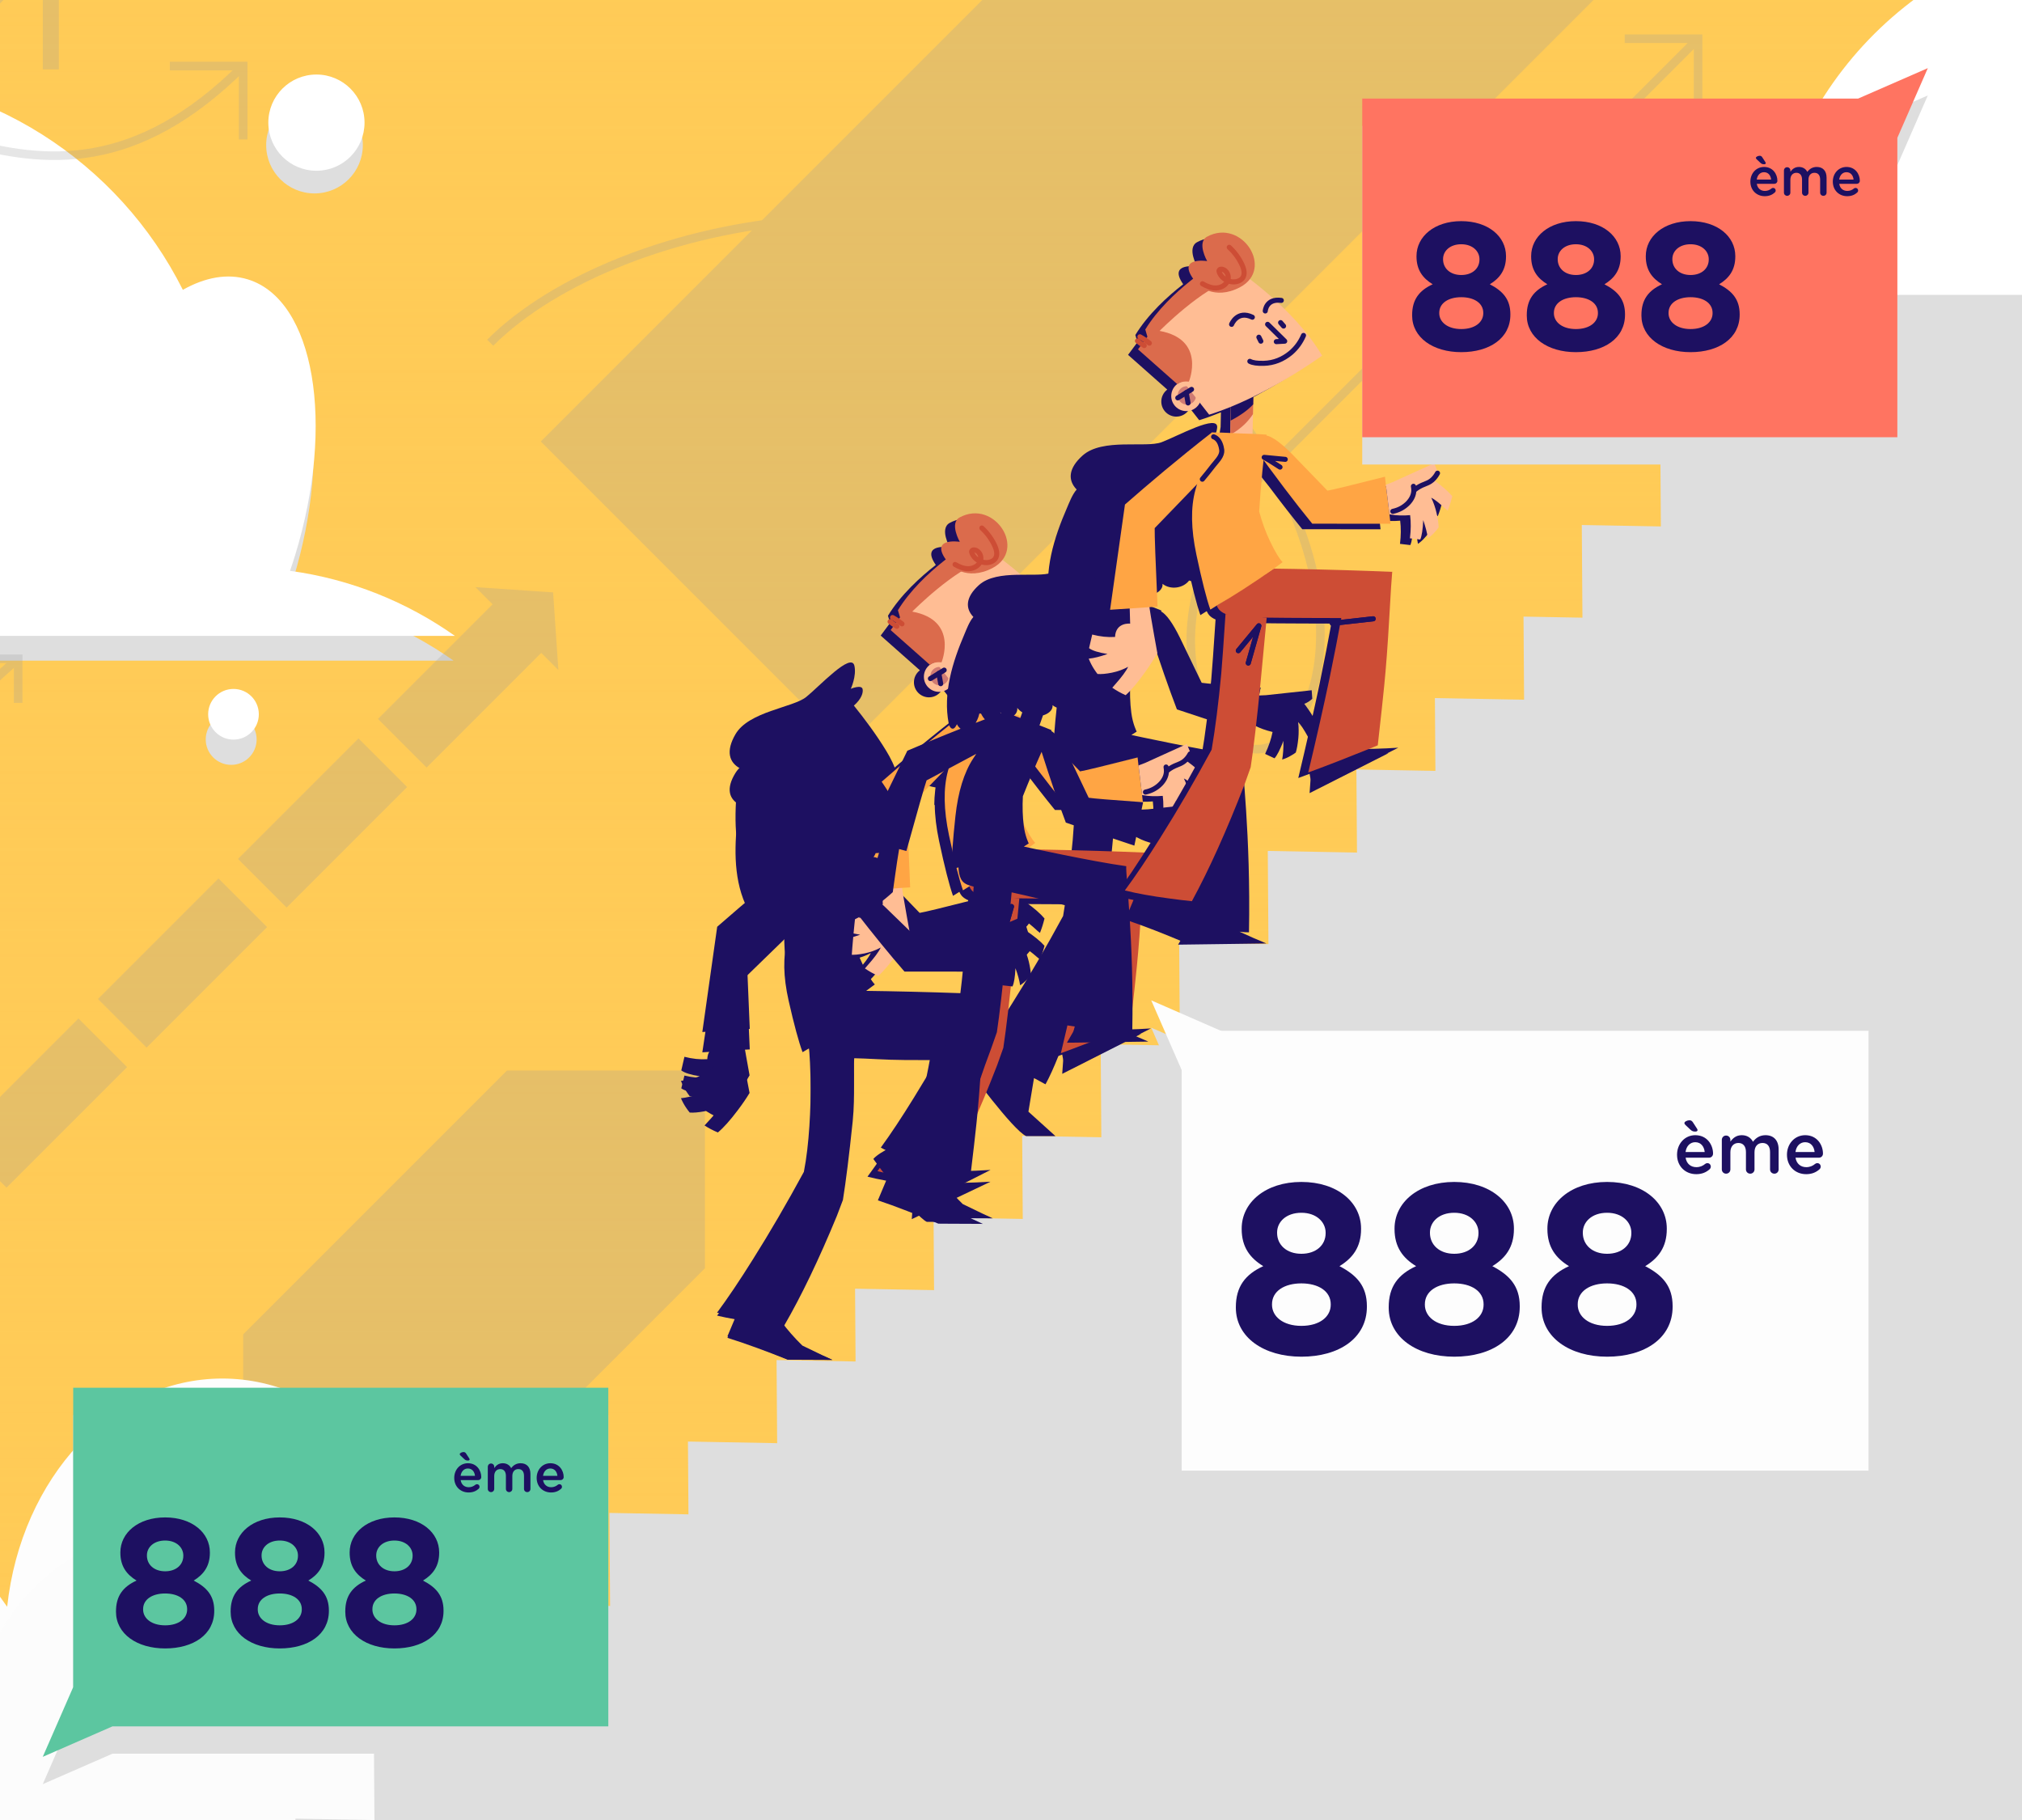 <?xml version="1.0" encoding="UTF-8"?>
<svg xmlns="http://www.w3.org/2000/svg" width="400" height="360" xmlns:xlink="http://www.w3.org/1999/xlink" viewBox="0 0 400 360">
  <defs>
    <clipPath id="b">
      <rect width="400" height="360" fill="none"/>
    </clipPath>
    <pattern id="c" data-name="40 % 10 ppp" x="0" y="0" width="4.931" height="4.931" patternTransform="translate(16353.127 17052.182) scale(3.259)" patternUnits="userSpaceOnUse" viewBox="0 0 4.931 4.931">
      <g>
        <rect width="4.931" height="4.931" fill="none"/>
        <g>
          <circle cx="4.412" cy="4.412" r=".519" fill="#1d1d1b"/>
          <circle cx="1.817" cy="4.412" r=".519" fill="#1d1d1b"/>
          <path d="M4.412,2.336c.287,0,.519-.232.519-.519s-.233-.519-.519-.519-.519.232-.519.519.232.519.519.519Z" fill="#1d1d1b"/>
          <path d="M1.817,2.336c.287,0,.519-.232.519-.519s-.233-.519-.519-.519-.519.232-.519.519.232.519.519.519Z" fill="#1d1d1b"/>
          <path d="M.519,3.633c.287,0,.519-.232.519-.519s-.233-.519-.519-.519S0,2.827,0,3.114s.232.519.519.519Z" fill="#1d1d1b"/>
          <circle cx="3.114" cy="3.114" r=".519" fill="#1d1d1b"/>
          <path d="M.519,1.038c.287,0,.519-.232.519-.519S.806,0,.519,0,0,.232,0,.519s.232.519.519.519Z" fill="#1d1d1b"/>
          <circle cx="3.114" cy=".519" r=".519" fill="#1d1d1b"/>
        </g>
      </g>
    </pattern>
    <linearGradient id="d" data-name="Nouvelle nuance de dégradé 1" x1="245.509" y1="350.884" x2="245.509" y2="-414.717" gradientUnits="userSpaceOnUse">
      <stop offset="0" stop-color="#6a90c6" stop-opacity="0"/>
      <stop offset="1" stop-color="#6a90c6"/>
    </linearGradient>
    <clipPath id="f">
      <rect y="0" width="400" height="360" fill="none"/>
    </clipPath>
    <linearGradient id="g" data-name="Dégradé sans nom 6" x1="245.509" y1="350.884" x2="245.509" y2="-109.505" gradientUnits="userSpaceOnUse">
      <stop offset="0" stop-color="#ffcb57" stop-opacity="0"/>
      <stop offset="1" stop-color="#ffcb57"/>
    </linearGradient>
    <pattern id="o" data-name="40 % 10 ppp" patternTransform="translate(-1485.444 773.513) rotate(6.416) scale(1.053)" xlink:href="#c"/>
    <pattern id="w" data-name="40 % 10 ppp" patternTransform="translate(-1484.738 775.245) rotate(6.416) scale(1.053)" xlink:href="#c"/>
  </defs>
  <g isolation="isolate">
    <g id="a" data-name="bg">
      <g clip-path="url(#b)">
        <g>
          <rect x="-354.491" y="-382.646" width="1200" height="928.353" fill="#6a90c6"/>
          <rect x="-354.491" y="-382.646" width="1200" height="928.353" fill="url(#c)" mix-blend-mode="multiply" opacity=".05"/>
          <rect x="-354.491" y="-382.646" width="1200" height="928.353" fill="url(#d)"/>
          <path d="M-103.034,130.681c-5.07-10.299-7.93-21.883-7.93-34.138,0-42.749,34.655-77.405,77.405-77.405,30.301,0,56.518,17.421,69.227,42.784,4.427-2.491,8.858-3.321,12.912-2.077,13.236,4.062,17.445,28.605,9.4,54.818-.321,1.047-.663,2.076-1.013,3.096,12.089,1.642,23.245,6.2,32.763,12.921H-103.034ZM62.216,19.139c-5.28,0-9.56,4.28-9.56,9.56s4.28,9.56,9.56,9.56,9.56-4.28,9.56-9.56-4.28-9.56-9.56-9.56ZM45.734,141.224c-2.78,0-5.034,2.254-5.034,5.034s2.254,5.034,5.034,5.034,5.034-2.254,5.034-5.034-2.254-5.034-5.034-5.034Z" fill="#6a90c6" mix-blend-mode="multiply" opacity=".5"/>
          <path d="M-101.9,125.777c-5.047-10.252-7.894-21.783-7.894-33.983,0-42.555,34.498-77.053,77.053-77.053,30.163,0,56.261,17.342,68.912,42.589,4.407-2.48,8.817-3.306,12.853-2.067,13.176,4.044,17.365,28.475,9.357,54.569-.32,1.042-.66,2.067-1.008,3.082,12.034,1.635,23.139,6.171,32.614,12.863H-101.9ZM62.597,14.742c-5.256,0-9.516,4.26-9.516,9.516s4.26,9.516,9.516,9.516,9.516-4.26,9.516-9.516-4.26-9.516-9.516-9.516ZM46.19,136.272c-2.768,0-5.012,2.244-5.012,5.012s2.244,5.012,5.012,5.012,5.012-2.244,5.012-5.012-2.244-5.012-5.012-5.012Z" fill="#fff"/>
          <g mix-blend-mode="overlay" opacity=".25">
            <g mix-blend-mode="multiply">
              <rect x="74.647" y="128.29" width="33.719" height="13.601" transform="translate(-68.722 104.271) rotate(-45)" fill="#9b9b9b"/>
              <rect x="46.947" y="155.99" width="33.719" height="13.601" transform="translate(-96.421 92.797) rotate(-45)" fill="#9b9b9b"/>
              <rect x="19.247" y="183.69" width="33.719" height="13.601" transform="translate(-124.121 81.323) rotate(-45)" fill="#9b9b9b"/>
              <rect x="-8.453" y="211.39" width="33.719" height="13.601" transform="translate(-151.821 69.85) rotate(-45)" fill="#9b9b9b"/>
              <polygon points="109.418 117.179 94.063 116.136 110.461 132.534 109.418 117.179" fill="#9b9b9b"/>
            </g>
            <g mix-blend-mode="multiply">
              <rect x="315.268" y="92.104" width="144.295" height="10.223" transform="translate(44.729 302.418) rotate(-45)" fill="#9b9b9b"/>
            </g>
            <g mix-blend-mode="multiply">
              <rect x="368.645" y="318.645" width="155.912" height="21.851" transform="translate(-102.236 412.324) rotate(-45)" fill="#9b9b9b"/>
            </g>
            <rect x="101.108" y="-12.343" width="246.503" height="85.497" transform="translate(44.214 167.551) rotate(-45)" fill="#9b9b9b" mix-blend-mode="multiply"/>
            <g mix-blend-mode="multiply">
              <line x1="-92.041" y1="90.479" x2="10.061" y2="-11.623" fill="none" stroke="#9b9b9b" stroke-miterlimit="10" stroke-width="3.171"/>
              <polyline points="-15.278 -11.63 10.054 -11.629 10.054 13.729" fill="none" stroke="#9b9b9b" stroke-miterlimit="10" stroke-width="3.171"/>
            </g>
            <g mix-blend-mode="multiply">
              <polyline points="19.085 352.813 33.597 352.813 33.597 367.34" fill="none" stroke="#9b9b9b" stroke-miterlimit="10" stroke-width="1.697"/>
              <path d="M-108.134,468.903s50.911-31.163,60.597-80.806c9.686-49.643-9.327-47.763-14.422-38.479-7.432,13.543-5.463,58.148,33.99,46.175,25.357-7.696,61.567-42.98,61.567-42.98" fill="none" stroke="#9b9b9b" stroke-miterlimit="10" stroke-width="1.697"/>
            </g>
            <g mix-blend-mode="multiply">
              <polyline points="33.597 13.058 48.109 13.057 48.109 27.585" fill="none" stroke="#9b9b9b" stroke-miterlimit="10" stroke-width="1.697"/>
              <polyline points="-5.124 130.306 3.591 130.306 3.591 139.03" fill="none" stroke="#9b9b9b" stroke-miterlimit="10" stroke-width="1.697"/>
              <path d="M-60.294,150.004c44.719-44.719-10.493-98.104,12.757-121.355C-24.286,5.399,5.689,55.478,48.109,13.057" fill="none" stroke="#9b9b9b" stroke-miterlimit="10" stroke-width="1.697"/>
              <path d="M-94.034,309.916c20.962-20.962,29.547-34.937,27.95-50.11s-16.318-9.583-17.043,4.392c-.725,13.975,14.351,33.475,33.813,23.326,24.09-12.563,3.934-59.297,11.912-97.034,5.856-27.7,34.072-54.594,40.993-60.184" fill="none" stroke="#9b9b9b" stroke-miterlimit="10" stroke-width="1.697"/>
            </g>
            <g mix-blend-mode="multiply">
              <polyline points="321.405 7.658 335.918 7.658 335.918 22.185" fill="none" stroke="#9b9b9b" stroke-miterlimit="10" stroke-width="1.697"/>
              <path d="M96.969,67.791c25.39-25.39,96.605-39.161,134.99-.777,33.696,33.696,33.755,67.319,22.622,78.452-12.873,12.873-34.187-22.285-2.418-54.054,31.769-31.769,83.756-83.756,83.756-83.756" fill="none" stroke="#9b9b9b" stroke-miterlimit="10" stroke-width="1.697"/>
            </g>
            <polygon points="48.109 448.129 48.109 263.938 100.304 211.743 139.457 211.743 139.457 250.856 101.06 289.253 101.06 399.474 48.109 448.129" fill="#9b9b9b" mix-blend-mode="multiply"/>
          </g>
          <g>
            <path d="M173.474,386.596c0-37.673-37.942-68.212-84.746-68.212-.715,0-1.421.029-2.132.043-2.531-25.765-20.641-45.749-42.622-45.749-21.805,0-39.801,19.668-42.557,45.136-13.959-20.022-34.387-32.671-57.164-32.671-32.367,0-60,25.52-71.034,61.496-2.661-.809-5.422-1.247-8.258-1.247-21.227,0-38.434,23.874-38.434,53.323H172.113c.877-3.935,1.36-7.98,1.36-12.119Z" fill="#fdfdfd"/>
            <path d="M147.463,405.312c0-33.761-34.003-61.13-75.947-61.13-.641,0-1.274.026-1.911.039-2.268-23.09-18.498-40.999-38.197-40.999-19.541,0-35.669,17.626-38.139,40.45-12.51-17.944-30.817-29.279-51.229-29.279-29.007,0-53.77,22.871-63.659,55.111-2.385-.725-4.859-1.118-7.401-1.118-19.023,0-34.444,21.395-34.444,47.787H146.244c.786-3.527,1.219-7.152,1.219-10.861Z" fill="#dedede" mix-blend-mode="multiply" opacity=".05"/>
            <path d="M147.463,405.312c0-33.761-34.003-61.13-75.947-61.13-.641,0-1.274.026-1.911.039-2.268-23.09-18.498-40.999-38.197-40.999-19.541,0-35.669,17.626-38.139,40.45-12.51-17.944-30.817-29.279-51.229-29.279-29.007,0-53.77,22.871-63.659,55.111-2.385-.725-4.859-1.118-7.401-1.118-19.023,0-34.444,21.395-34.444,47.787H146.244c.786-3.527,1.219-7.152,1.219-10.861Z" fill="url(#c)" mix-blend-mode="multiply" opacity=".05"/>
          </g>
          <polygon points="-129.772 580.436 663.817 580.436 673.505 -18.858 439.152 -23.093 439.281 -4.693 423.623 -4.976 423.751 13.425 408.093 13.142 408.194 27.542 392.564 27.26 392.665 41.696 375.035 41.377 375.135 55.777 359.505 55.495 359.634 73.896 343.976 73.613 344.076 88.013 328.446 87.73 328.561 104.13 312.917 103.848 313.045 122.176 301.388 121.965 301.502 138.402 283.858 138.083 283.959 152.483 268.329 152.201 268.443 168.637 250.799 168.318 250.928 186.755 233.27 186.436 233.412 206.837 217.741 206.554 217.869 224.954 202.211 224.671 202.326 241.108 184.682 240.789 184.782 255.189 169.152 254.907 169.253 269.307 153.623 269.024 153.738 285.461 136.093 285.142 136.194 299.542 120.564 299.26 120.692 317.66 105.035 317.377 105.107 327.777 89.505 327.495 89.634 345.896 73.976 345.613 74.076 360.013 58.446 359.73 58.603 382.131 42.917 381.848 43.017 396.248 27.388 395.965 27.488 410.366 11.858 410.083 11.987 428.592 -9.671 428.201 -9.571 442.601 -25.201 442.318 -25.059 462.683 -38.73 462.436 -38.63 476.836 -54.259 476.554 -54.118 496.882 -65.789 496.671 -65.688 511.072 -81.318 510.789 -81.19 529.226 -98.848 528.907 -98.747 543.307 -114.377 543.024 -114.249 561.425 -129.907 561.142 -129.772 580.436" fill="#dedede"/>
          <g>
            <path d="M323.594,64.327c1.596-8.177,8.792-14.35,17.436-14.35,4.187,0,8.028,1.457,11.065,3.879,5.079-35.282,35.422-62.398,72.11-62.398,40.245,0,72.87,32.625,72.87,72.87h-173.48ZM362.238-31.867c-5.031,0-9.11,4.079-9.11,9.11s4.079,9.11,9.11,9.11,9.11-4.079,9.11-9.11-4.079-9.11-9.11-9.11ZM298.167,67.899c-3.959,0-7.169,3.21-7.169,7.169s3.21,7.169,7.169,7.169,7.169-3.21,7.169-7.169-3.21-7.169-7.169-7.169Z" fill="#dedede" mix-blend-mode="multiply"/>
            <path d="M321.594,58.327c1.596-8.177,8.792-14.35,17.436-14.35,4.187,0,8.028,1.457,11.065,3.879,5.079-35.282,35.422-62.398,72.11-62.398,40.245,0,72.87,32.625,72.87,72.87h-173.48ZM360.238-37.867c-5.031,0-9.11,4.079-9.11,9.11s4.079,9.11,9.11,9.11,9.11-4.079,9.11-9.11-4.079-9.11-9.11-9.11ZM296.167,61.899c-3.959,0-7.169,3.21-7.169,7.169s3.21,7.169,7.169,7.169,7.169-3.21,7.169-7.169-3.21-7.169-7.169-7.169Z" fill="#fff"/>
          </g>
        </g>
      </g>
    </g>
    <g id="e" data-name="bg win">
      <g clip-path="url(#f)">
        <g>
          <rect x="-354.491" y="-382.646" width="1200" height="928.353" fill="#ffcb57"/>
          <rect x="-354.491" y="-382.646" width="1200" height="928.353" fill="url(#c)" mix-blend-mode="multiply" opacity=".05"/>
          <rect x="-354.491" y="-382.646" width="1200" height="928.353" fill="url(#g)"/>
          <path d="M-103.034,130.681c-5.07-10.299-7.93-21.883-7.93-34.138,0-42.749,34.655-77.405,77.405-77.405,30.301,0,56.518,17.421,69.227,42.784,4.427-2.491,8.858-3.321,12.912-2.077,13.236,4.062,17.445,28.605,9.4,54.818-.321,1.047-.663,2.076-1.013,3.096,12.089,1.642,23.245,6.2,32.763,12.921H-103.034ZM62.216,19.139c-5.28,0-9.56,4.28-9.56,9.56s4.28,9.56,9.56,9.56,9.56-4.28,9.56-9.56-4.28-9.56-9.56-9.56ZM45.734,141.224c-2.78,0-5.034,2.254-5.034,5.034s2.254,5.034,5.034,5.034,5.034-2.254,5.034-5.034-2.254-5.034-5.034-5.034Z" fill="#dedede" mix-blend-mode="multiply"/>
          <path d="M-101.9,125.777c-5.047-10.252-7.894-21.783-7.894-33.983,0-42.555,34.498-77.053,77.053-77.053,30.163,0,56.261,17.342,68.912,42.589,4.407-2.48,8.817-3.306,12.853-2.067,13.176,4.044,17.365,28.475,9.357,54.569-.32,1.042-.66,2.067-1.008,3.082,12.034,1.635,23.139,6.171,32.614,12.863H-101.9ZM62.597,14.742c-5.256,0-9.516,4.26-9.516,9.516s4.26,9.516,9.516,9.516,9.516-4.26,9.516-9.516-4.26-9.516-9.516-9.516ZM46.19,136.272c-2.768,0-5.012,2.244-5.012,5.012s2.244,5.012,5.012,5.012,5.012-2.244,5.012-5.012-2.244-5.012-5.012-5.012Z" fill="#fff"/>
          <g mix-blend-mode="color-burn" opacity=".25">
            <g mix-blend-mode="multiply">
              <rect x="74.647" y="128.29" width="33.719" height="13.601" transform="translate(-68.722 104.271) rotate(-45)" fill="#9b9b9b"/>
              <rect x="46.947" y="155.99" width="33.719" height="13.601" transform="translate(-96.421 92.797) rotate(-45)" fill="#9b9b9b"/>
              <rect x="19.247" y="183.69" width="33.719" height="13.601" transform="translate(-124.121 81.323) rotate(-45)" fill="#9b9b9b"/>
              <rect x="-8.453" y="211.39" width="33.719" height="13.601" transform="translate(-151.821 69.85) rotate(-45)" fill="#9b9b9b"/>
              <polygon points="109.418 117.179 94.063 116.136 110.461 132.534 109.418 117.179" fill="#9b9b9b"/>
            </g>
            <g mix-blend-mode="multiply">
              <rect x="315.268" y="92.104" width="144.295" height="10.223" transform="translate(44.729 302.418) rotate(-45)" fill="#9b9b9b"/>
            </g>
            <g mix-blend-mode="multiply">
              <rect x="368.645" y="318.645" width="155.912" height="21.851" transform="translate(-102.236 412.324) rotate(-45)" fill="#9b9b9b"/>
            </g>
            <rect x="101.108" y="-12.343" width="246.503" height="85.497" transform="translate(44.214 167.551) rotate(-45)" fill="#9b9b9b" mix-blend-mode="multiply"/>
            <g mix-blend-mode="multiply">
              <line x1="-92.041" y1="90.479" x2="10.061" y2="-11.623" fill="none" stroke="#9b9b9b" stroke-miterlimit="10" stroke-width="3.171"/>
              <polyline points="-15.278 -11.63 10.054 -11.629 10.054 13.729" fill="none" stroke="#9b9b9b" stroke-miterlimit="10" stroke-width="3.171"/>
            </g>
            <g mix-blend-mode="multiply">
              <polyline points="19.085 352.813 33.597 352.813 33.597 367.34" fill="none" stroke="#9b9b9b" stroke-miterlimit="10" stroke-width="1.697"/>
              <path d="M-108.134,468.903s50.911-31.163,60.597-80.806c9.686-49.643-9.327-47.763-14.422-38.479-7.432,13.543-5.463,58.148,33.99,46.175,25.357-7.696,61.567-42.98,61.567-42.98" fill="none" stroke="#9b9b9b" stroke-miterlimit="10" stroke-width="1.697"/>
            </g>
            <g mix-blend-mode="multiply">
              <polyline points="33.597 13.058 48.109 13.057 48.109 27.585" fill="none" stroke="#9b9b9b" stroke-miterlimit="10" stroke-width="1.697"/>
              <polyline points="-5.124 130.306 3.591 130.306 3.591 139.03" fill="none" stroke="#9b9b9b" stroke-miterlimit="10" stroke-width="1.697"/>
              <path d="M-60.294,150.004c44.719-44.719-10.493-98.104,12.757-121.355C-24.286,5.399,5.689,55.478,48.109,13.057" fill="none" stroke="#9b9b9b" stroke-miterlimit="10" stroke-width="1.697"/>
              <path d="M-94.034,309.916c20.962-20.962,29.547-34.937,27.95-50.11-1.597-15.173-16.318-9.583-17.043,4.392-.725,13.975,14.351,33.475,33.813,23.326,24.09-12.563,3.934-59.297,11.912-97.034,5.856-27.7,34.072-54.594,40.993-60.184" fill="none" stroke="#9b9b9b" stroke-miterlimit="10" stroke-width="1.697"/>
            </g>
            <g mix-blend-mode="multiply">
              <polyline points="321.405 7.658 335.918 7.658 335.918 22.185" fill="none" stroke="#9b9b9b" stroke-miterlimit="10" stroke-width="1.697"/>
              <path d="M96.969,67.791c25.39-25.39,96.605-39.161,134.99-.777,33.696,33.696,33.755,67.319,22.622,78.452-12.873,12.873-34.187-22.285-2.418-54.054,31.769-31.769,83.756-83.756,83.756-83.756" fill="none" stroke="#9b9b9b" stroke-miterlimit="10" stroke-width="1.697"/>
            </g>
            <polygon points="48.109 448.129 48.109 263.938 100.304 211.743 139.457 211.743 139.457 250.856 101.06 289.253 101.06 399.474 48.109 448.129" fill="#9b9b9b" mix-blend-mode="multiply"/>
          </g>
          <g>
            <path d="M173.474,386.596c0-37.673-37.942-68.212-84.746-68.212-.715,0-1.421.029-2.132.043-2.531-25.765-20.641-45.749-42.622-45.749-21.805,0-39.801,19.668-42.557,45.136-13.959-20.022-34.387-32.671-57.164-32.671-32.367,0-60,25.52-71.034,61.496-2.661-.809-5.422-1.247-8.258-1.247-21.227,0-38.434,23.874-38.434,53.323H172.113c.877-3.935,1.36-7.98,1.36-12.119Z" fill="#fdfdfd"/>
            <path d="M147.463,405.312c0-33.761-34.003-61.13-75.947-61.13-.641,0-1.274.026-1.911.039-2.268-23.09-18.498-40.999-38.197-40.999-19.541,0-35.669,17.626-38.139,40.45-12.51-17.944-30.817-29.279-51.229-29.279-29.007,0-53.77,22.871-63.659,55.111-2.385-.725-4.859-1.118-7.401-1.118-19.023,0-34.444,21.395-34.444,47.787H146.244c.786-3.527,1.219-7.152,1.219-10.861Z" fill="#dedede" mix-blend-mode="multiply" opacity=".05"/>
            <path d="M147.463,405.312c0-33.761-34.003-61.13-75.947-61.13-.641,0-1.274.026-1.911.039-2.268-23.09-18.498-40.999-38.197-40.999-19.541,0-35.669,17.626-38.139,40.45-12.51-17.944-30.817-29.279-51.229-29.279-29.007,0-53.77,22.871-63.659,55.111-2.385-.725-4.859-1.118-7.401-1.118-19.023,0-34.444,21.395-34.444,47.787H146.244c.786-3.527,1.219-7.152,1.219-10.861Z" fill="url(#c)" mix-blend-mode="multiply" opacity=".05"/>
          </g>
          <polygon points="-129.772 580.436 663.817 580.436 673.505 -18.858 439.152 -23.093 439.281 -4.693 423.623 -4.976 423.751 13.425 408.093 13.142 408.194 27.542 392.564 27.26 392.665 41.696 375.035 41.377 375.135 55.777 359.505 55.495 359.634 73.896 343.976 73.613 344.076 88.013 328.446 87.73 328.561 104.13 312.917 103.848 313.045 122.176 301.388 121.965 301.502 138.402 283.858 138.083 283.959 152.483 268.329 152.201 268.443 168.637 250.799 168.318 250.928 186.755 233.27 186.436 233.412 206.837 217.741 206.554 217.869 224.954 202.211 224.671 202.326 241.108 184.682 240.789 184.782 255.189 169.152 254.907 169.253 269.307 153.623 269.024 153.738 285.461 136.093 285.142 136.194 299.542 120.564 299.26 120.692 317.66 105.035 317.377 105.107 327.777 89.505 327.495 89.634 345.896 73.976 345.613 74.076 360.013 58.446 359.73 58.603 382.131 42.917 381.848 43.017 396.248 27.388 395.965 27.488 410.366 11.858 410.083 11.987 428.592 -9.671 428.201 -9.571 442.601 -25.201 442.318 -25.059 462.683 -38.73 462.436 -38.63 476.836 -54.259 476.554 -54.118 496.882 -65.789 496.671 -65.688 511.072 -81.318 510.789 -81.19 529.226 -98.848 528.907 -98.747 543.307 -114.377 543.024 -114.249 561.425 -129.907 561.142 -129.772 580.436" fill="#dedede"/>
          <g>
            <path d="M323.594,64.327c1.596-8.177,8.792-14.35,17.436-14.35,4.187,0,8.028,1.457,11.065,3.879,5.079-35.282,35.422-62.398,72.11-62.398,40.245,0,72.87,32.625,72.87,72.87h-173.48ZM362.238-31.867c-5.031,0-9.11,4.079-9.11,9.11s4.079,9.11,9.11,9.11,9.11-4.079,9.11-9.11-4.079-9.11-9.11-9.11ZM298.167,67.899c-3.959,0-7.169,3.21-7.169,7.169s3.21,7.169,7.169,7.169,7.169-3.21,7.169-7.169-3.21-7.169-7.169-7.169Z" fill="#dedede" mix-blend-mode="multiply"/>
            <path d="M321.594,58.327c1.596-8.177,8.792-14.35,17.436-14.35,4.187,0,8.028,1.457,11.065,3.879,5.079-35.282,35.422-62.398,72.11-62.398,40.245,0,72.87,32.625,72.87,72.87h-173.48ZM360.238-37.867c-5.031,0-9.11,4.079-9.11,9.11s4.079,9.11,9.11,9.11,9.11-4.079,9.11-9.11-4.079-9.11-9.11-9.11ZM296.167,61.899c-3.959,0-7.169,3.21-7.169,7.169s3.21,7.169,7.169,7.169,7.169-3.21,7.169-7.169-3.21-7.169-7.169-7.169Z" fill="#fff"/>
          </g>
        </g>
      </g>
    </g>
    <g id="h" data-name="me">
      <g>
        <path d="M202.939,178.457c-.151-.108-.286-.196-.434-.299.459-.362.86-.834,1.189-1.444l-.64-1.561-8.268,3.753c-.493.199-.939.371-1.298.493l-.179-1.585c-6.629,1.687-10.422,2.606-11.381,2.757-1.869-1.944-4.163-4.316-6.881-7.115-2.262-2.304-3.981-3.551-5.174-3.773.008-.06.015-.124.023-.184-.959-.078-1.882-.125-2.783-.153l.051-2.24c.942-.627,1.723-1.7,1.269-2.694,1.846.687,4.152-.403,4.793-2.265,1.001-.024,2.215-.185,2.608-1.106.245-.573.04-1.254-.35-1.742.224-.163.438-.325.616-.476,3.336-2.834.694-7.862-.755-10.258-2.022-3.342-4.48-6.589-6.428-8.995,1.566-1.372,1.86-2.598,1.73-3.255-.189-.963-2.339-.069-2.339-.069,0,0,1.166-2.49.716-4.546-.614-2.803-6.928,4.068-9.541,6.169-2.613,2.102-11.36,2.841-13.994,7.369-1.942,3.337-1.273,5.609.973,6.785-.521,1.225-.574,2.899-.677,4.019-.597,6.483-.479,13.36,2.715,19.032.274.486.844,1.028,1.296.701.158-.115.237-.308.296-.494.063-.199.107-.403.141-.608.289.292.649.523,1.031.656-3.442,2.838-6.541,5.494-9.388,7.989-.026.251-1.006,7.19-2.94,20.816l1.922-.129,1.958-.13.087,3.004s-2.86-.327-2.991,2.63c-1.435.093-2.94-.064-4.515-.473-.174.772-.382,1.67-.624,2.694.65.49,1.869.873,3.659,1.147-1.435.514-2.677.825-3.725.93.28.709.625,1.383,1.032,2.022.219.345.454.68.704,1.005.731.06,1.679-.025,2.844-.255,1.158-.237,2.23-.626,3.219-1.166-.387.834-1.262,2.017-2.626,3.55-.177.202-.346.399-.509.59.794.552,1.675,1.044,2.643,1.476,1.116-.995,2.415-2.541,3.896-4.637.945-1.327,1.736-2.558,2.372-3.693-.178-.924-.385-2.077-.623-3.459-.37-2.029-.735-4.203-.941-5.625l.032-.002,1.573-.094c-.406-9.059-.593-14.239-.563-15.54,2.266-2.343,5.028-5.205,8.286-8.587.027-.028.049-.054.076-.082-.111.401-.218.79-.321,1.164-.937,3.431-.866,7.689.21,12.774,1.08,5.083,1.999,8.7,2.757,10.852.404-.249.822-.511,1.253-.786.163.352,1.17,17.539-.998,28.489-3.361,6.197-6.724,11.969-10.091,17.316-2.598,4.155-4.959,7.664-7.081,10.529,1.102.28,2.339.543,3.688.792-.598,1.423-1.375,3.274-1.631,3.877.01.003.021.007.031.011-.002.004-.004.009-.005.013,1.661.549,3.589,1.25,5.766,2.095,1.865.727,3.907,1.556,6.143,2.497.009,0,.016,0,.025,0,.142,0,.283.005.425.013,2.016.006,4.465.017,7.299.033.354.002.69.004,1.056.007,0,0-.001,0-.002,0,.009,0,.017,0,.027,0-.712-.298-2.698-1.243-5.957-2.833-1.59-1.546-3.06-3.262-3.898-4.408.097.01.203.024.299.033,3.402-6.25,6.878-13.96,10.427-23.128.432-1.202.833-2.331,1.205-3.385.583-3.842,1.228-9.362,1.934-16.561.541-5.81.026-10.457.308-13.323,2.324.033,6.286.364,10.032.377,2.021.009,3.906.014,5.653.016-.019.108-.041.217-.066.327-.526,2.935-1.277,6.775-2.251,11.518-1.167,5.562-2.575,11.796-4.225,18.701.694-.255,1.445-.534,2.238-.831.097.492.202,1.014.176,1.288-.077.891-.137,1.735-.179,2.531,4.371-2.202,9.565-4.832,15.584-7.892-1.681.121-4.003.209-5.795.243.049-.02.099-.039.148-.059.529-.216,1.057-.431,1.583-.645.652-5.772,1.075-9.685,1.27-11.74.361-3.559.694-8.012.999-13.359.054-.842.105-1.702.152-2.58.136-2.551.282-4.764.438-6.64-6.143-.258-12.609-.451-19.399-.579-1.477-.029-2.811-.05-4.003-.062.621-.451,1.193-.876,1.715-1.274-.678-.715-1.509-2.1-2.493-4.156-.845-1.756-1.558-3.712-2.141-5.867.226-3.557.52-6.937.87-10.173,3.518,4.828,6.731,9.028,9.63,12.58.174-.006,5.334-.001,15.48.014l-.206-1.884c.104.044.218.069.343.074,1.089.191,2.339.227,3.749.108.177,1.417.164,2.944-.038,4.583.58.071,1.26.152,2.041.244.31-.715.507-1.996.59-3.845.473,1.383.78,2.583.921,3.601.516-.355.989-.785,1.417-1.29.251-.261.486-.552.707-.873-.014-.708-.147-1.643-.401-2.805-.248-1.095-.601-2.116-1.059-3.061.625.297,1.549,1.018,2.773,2.161.161.132.323.265.484.397.347-.859.648-1.808.904-2.849-.809-.967-2.04-2.04-3.691-3.221ZM161.422,167.33c.404.262.849.456,1.324.568l-.028,1.268c-.171-.008-.336-.016-.51-.025-.295-.017-.625-.031-.971-.043.404-.484.456-1.228.185-1.768ZM153.99,170.426c.455.546.978,1.056,1.598,1.391-.554.443-1.107.886-1.645,1.321.21-.887.229-1.819.046-2.712Z" fill="#1d1061"/>
        <path d="M204.549,213.252c.097.01,2.187,1.211,2.283,1.221,3.402-6.25,6.446-17.276,9.995-26.445.432-1.202.833-2.331,1.205-3.385.583-3.842,1.228-9.362,1.934-16.561.541-5.81.952-10.148,1.234-13.015,2.42.499,11.793,2.696,14.512,3.602-.019.108-.371,14.787-3.346,24.389.632.107,1.533.289,2.376.371-.129.484-.264,1-.409,1.234-.461.766-.886,1.498-1.274,2.194,4.894-.055,10.716-.133,17.467-.235-1.563-.631-3.687-1.572-5.312-2.33.696.092,1.416.144,1.864.129.372-19.561-1.45-33.014-1.295-34.89-7.428-1-21.964-4.147-21.964-4.147l1.047-.671s-.775-1.468-1.065-3.729c-.252-1.933-.317-4.013-.195-6.242,1.329-3.307,2.668-6.424,4.015-9.387,1.827,5.688,3.562,10.683,5.202,14.965.167.049,5.066,1.671,14.696,4.865l.395-1.854c.085.074.185.134.303.178.974.523,2.149.949,3.526,1.277-.276,1.4-.767,2.847-1.473,4.34.528.249,1.149.539,1.861.872.518-.582,1.107-1.737,1.766-3.466.016,1.461-.069,2.697-.254,3.708.602-.176,1.185-.436,1.75-.781.32-.169.635-.372.945-.608.209-.677.375-1.607.499-2.789.108-1.118.092-2.197-.047-3.239.5.478,1.152,1.452,1.956,2.921.112.176.224.353.335.529.598-.707,1.182-1.514,1.751-2.423-.466-1.172-1.297-2.577-2.495-4.215-.109-.15-.211-.276-.318-.42.55-.2,1.078-.523,1.581-.998l-.118-1.683-9.027.973c-.53.035-1.008.058-1.387.061l.326-1.562c-6.823-.476-10.714-.792-11.672-.948-1.166-2.432-2.601-5.403-4.305-8.914-1.426-2.897-2.667-4.62-3.731-5.205.027-.055.053-.113.08-.168-.886-.375-1.748-.709-2.595-1.018l.75-2.112c1.091-.3,2.169-1.075,2.049-2.16,1.537,1.231,4.07.919,5.262-.649.958.291,2.161.519,2.823-.233.412-.468.431-1.178.213-1.764.264-.085.518-.171.734-.259,4.056-1.646,3.123-7.249,2.498-9.978-.873-3.807-2.19-7.661-3.286-10.556,1.917-.812,2.58-1.885,2.663-2.549.122-.974-2.2-.798-2.2-.798,0,0,1.887-1.999,2.104-4.092.296-2.854-7.854,1.691-10.994,2.868-3.14,1.177-11.678-.863-15.598,2.611-2.89,2.561-2.966,4.927-1.202,6.748-.878,1.001-1.454,2.573-1.903,3.604-2.599,5.969-4.642,12.536-3.387,18.924.108.548.479,1.241,1.011,1.072.186-.059.322-.218.436-.377.122-.169.228-.349.325-.533.183.368.453.7.774.946-4.158,1.617-7.933,3.167-11.419,4.645-.104.23-3.209,6.512-9.315,18.846l1.866.48,1.901.49-.858,2.88s-2.614-1.207-3.665,1.56c-1.392-.361-2.772-.983-4.139-1.864-.407.679-.886,1.466-1.437,2.362.463.669,1.502,1.415,3.115,2.236-1.524.039-2.8-.056-3.829-.284.044.761.16,1.509.347,2.243.1.397.218.788.353,1.175.675.286,1.602.502,2.781.649,1.174.138,2.314.105,3.422-.099-.629.67-1.831,1.52-3.607,2.548-.231.137-.454.27-.668.401.581.773,1.263,1.516,2.047,2.23,1.372-.596,3.089-1.656,5.153-3.182,1.313-.964,2.45-1.885,3.41-2.764.121-.933.285-2.093.493-3.48.285-2.043.619-4.222.869-5.636l.031.008,1.523.403c2.454-8.73,3.899-13.707,4.336-14.934,2.886-1.514,6.406-3.367,10.56-5.557.035-.018.064-.035.098-.054-.232.346-.455.682-.669,1.005-1.965,2.965-3.233,7.03-3.804,12.196-.568,5.165-.829,8.888-.783,11.169.462-.11.941-.228,1.436-.353.044.385.025,2.394,1.245,3.275.819.592,1.499.577,2.014.795-.383,5.821-.664,10.241-.843,12.29-.537,5.775-1.171,10.787-1.902,15.035-3.361,6.197-6.724,11.969-10.091,17.316-2.598,4.155-4.959,7.664-7.081,10.529.47.28,1.042.528,1.042.528,0,0-1.868.971-2.646,1.875,0,0,8.78,12.045,11.468,13.299h5.801l-5.355-4.839,1.104-6.64ZM218.695,116.942c.083.091.174.178.269.26-.025.009-.05.018-.075.027-.049-.103-.111-.201-.194-.287ZM222.401,116.055c.302.375.663.699,1.079.954l-.424,1.196c-.16-.062-.314-.121-.477-.184-.275-.109-.584-.225-.909-.345.535-.333.818-1.023.73-1.621ZM214.374,116.666c.26.661.598,1.31,1.082,1.822-.665.247-1.329.495-1.976.739.477-.776.788-1.656.894-2.561Z" fill="#1d1061"/>
        <g>
          <path d="M232.701,151.549c-.057-.041-.109-.076-.163-.112.352-.331.663-.739.93-1.232l-1.037.886c.388-.341.739-.752,1.026-1.284l-.64-1.561-8.268,3.753c-.493.199-.939.371-1.298.493l-.179-1.585c-6.629,1.687-10.422,2.606-11.381,2.757-1.869-1.944-4.163-4.316-6.881-7.115-2.261-2.304-3.981-3.552-5.174-3.774.008-.06.015-.124.023-.184-.3-.024-.577-.028-.872-.048.006-.01.013-.018.019-.028l-1.931-.083.071-3.129.308-3.946-.221.104.009-.388c7.553-3.708,13.596-8.112,13.596-8.112-2.354-4.001-5.675-7.617-8.75-10.478l.68-.447c-.452-.061-.832-.052-1.165-.002-1.904-1.738-3.682-3.168-5.045-4.206,3.291-4.3-2.438-11.633-8.463-8.407-2.116,1.133.004,4.836.004,4.836,0,0-5.865-.916-2.771,3.487-3.074,2.396-6.941,5.912-9.467,10.048l.42,1.425-1.86,2.501,7.756,6.868c-.737.562-1.207,1.453-1.178,2.451.046,1.646,1.418,2.942,3.064,2.896,1.142-.032,2.104-.709,2.577-1.666l1.857,2.373c1.437-.446,2.878-.975,4.299-1.556l-.063,2.9-.373,2.262c-.063-.003-.123-.006-.187-.009-.836-.048-1.879-.077-3.129-.087-6.802,5.314-12.355,10.014-17.205,14.265-.026.251-1.006,7.19-2.94,20.816l1.922-.129,1.958-.13.087,3.004s-2.86-.327-2.991,2.63c-1.435.093-2.94-.064-4.515-.473-.174.772-.382,1.67-.624,2.694.65.49,1.869.873,3.659,1.147-1.435.514-2.677.825-3.725.93.28.709.624,1.383,1.032,2.022.219.345.454.68.704,1.006.731.06,1.679-.025,2.844-.255,1.158-.237,2.231-.626,3.218-1.166-.387.834-1.262,2.017-2.626,3.55-.177.202-.346.399-.509.59.794.552,1.675,1.044,2.643,1.476,1.116-.996,2.415-2.541,3.896-4.637.945-1.327,1.736-2.558,2.372-3.693-.178-.924-.385-2.077-.623-3.459-.37-2.029-.735-4.204-.941-5.625l.032-.002,1.573-.094c-.405-9.059-.593-14.239-.563-15.54,2.266-2.343,5.028-5.205,8.286-8.587.027-.028.049-.054.076-.082-.004.013-.007.025-.011.038-.092.097-.194.207-.283.3-.016.066-.031.133-.044.201-.477,2.3-.717,4.408-.722,6.323.033-.036.06-.072.092-.108.021,2.177.304,4.569.858,7.184,1.08,5.083,1.998,8.7,2.757,10.852.404-.249.822-.511,1.253-.786.163.352.329.622.498.811.318.341.734.621,1.249.84-.383,5.821-.664,9.755-.843,11.803-.537,5.775-1.171,10.787-1.902,15.035-3.361,6.197-6.724,11.969-10.091,17.316-2.598,4.155-4.959,7.664-7.081,10.529,1.102.28,2.339.543,3.689.792-.598,1.423-1.375,3.274-1.631,3.877.01.003.021.007.031.011-.002.004-.004.009-.005.014,1.661.549,3.589,1.25,5.766,2.095,1.865.727,3.907,1.556,6.143,2.497.009,0,.016,0,.025,0,.142,0,.283.005.426.013,2.016.006,4.465.017,7.299.033.354.002.69.004,1.056.007,0,0-.001,0-.002,0,.009,0,.018,0,.027,0-.712-.298-2.698-1.243-5.957-2.833-1.59-1.546-3.06-3.262-3.898-4.408.097.01.203.024.299.033,3.403-6.25,6.878-13.96,10.428-23.128.432-1.202.833-2.331,1.205-3.385.116-.762.234-1.608.355-2.502.096.11.188.225.284.333l2.732-27.288c-.066,0-.147-.002-.215-.003.004-.037.008-.08.011-.116,2.324.033,5.36.056,9.106.068,2.022.009,3.906.014,5.653.016-.019.108-.041.217-.066.327-.526,2.935-1.277,6.775-2.251,11.518-1.167,5.562-2.575,11.796-4.225,18.701.693-.255,1.445-.534,2.238-.831.097.492.202,1.014.176,1.288-.077.891-.137,1.735-.179,2.531,4.371-2.202,9.565-4.832,15.584-7.892-1.681.121-4.003.209-5.795.243.049-.02.099-.039.148-.059.529-.216,1.057-.431,1.582-.645.652-5.772,1.075-9.685,1.27-11.74.361-3.559.694-8.012.999-13.358.054-.842.105-1.702.152-2.58.136-2.551.282-4.764.438-6.64-6.143-.258-12.609-.451-19.399-.579-1.477-.029-2.811-.05-4.003-.062.621-.452,1.193-.876,1.715-1.274-.678-.715-1.509-2.1-2.493-4.156-.845-1.756-1.558-3.712-2.141-5.867.22-3.468.506-6.766.844-9.929l3.169,4.011c2.31,3.079,4.475,5.861,6.487,8.326.174-.006,5.334-.001,15.48.014l-.206-1.884c.104.044.218.069.343.074,1.089.191,2.338.227,3.749.108.177,1.416.164,2.944-.038,4.583.58.071,1.26.152,2.041.244.31-.715.507-1.996.59-3.845.473,1.383.78,2.583.921,3.601.516-.355.989-.785,1.417-1.29.251-.261.486-.552.707-.873-.014-.708-.147-1.643-.401-2.805-.248-1.095-.601-2.116-1.059-3.061.625.297,1.549,1.018,2.773,2.16.161.132.323.265.484.397.347-.859.648-1.808.904-2.85-.809-.967-2.04-2.04-3.691-3.221Z" fill="#1d1061"/>
          <g>
            <g>
              <polygon points="194.568 135.791 194.372 144.805 198.77 144.681 199.015 133.849 194.568 135.791" fill="#ffbd94"/>
              <path d="M198.934,137.436l.081-3.587-4.447,1.942-.125,5.733c2.187-1.214,3.584-2.688,4.491-4.087Z" fill="#db6b4c"/>
              <path d="M194.568,135.791l-.064,2.932c2.183-1.125,3.578-2.242,4.473-3.211l.038-1.664-4.447,1.942Z" fill="#1d1061"/>
            </g>
            <g>
              <circle cx="185.747" cy="133.865" r="2.981" fill="#ffbd94"/>
              <circle cx="185.867" cy="133.739" r="1.824" fill="#d07b73"/>
              <path d="M195.732,108.869s11.228,7.405,16.876,17.006c0,0-11.32,8.254-22.343,11.676l-11.461-14.645s2.681-7.967,16.928-14.037Z" fill="#ffbd94"/>
              <path d="M180.464,120.98s8.41-8.541,14.542-10.265l-3.115-3.407s-9.512,5.626-14.26,13.397l.419,1.425-1.86,2.501,7.791,6.898s.65-.692,2.275-.518c0,0,3.482-8.336-5.792-10.031Z" fill="#db6b4c"/>
              <path d="M187.972,111.768s3.204,3.293,8.373.589c6.902-3.609.403-13.708-6.48-10.022-2.116,1.133.004,4.836.004,4.836,0,0-6.81-1.066-1.897,4.597Z" fill="#db6b4c"/>
              <line x1="200.099" y1="122.227" x2="200.49" y2="123.014" fill="none" stroke="#1d1061" stroke-linecap="round" stroke-linejoin="round"/>
              <line x1="204.395" y1="119.343" x2="204.985" y2="120.024" fill="none" stroke="#1d1061" stroke-linecap="round" stroke-linejoin="round"/>
              <polyline points="201.829 119.678 205.213 123.013 203.55 123.107" fill="none" stroke="#1d1061" stroke-linecap="round" stroke-linejoin="round"/>
              <path d="M201.363,117.039s.151-2.501,3.174-2.09" fill="none" stroke="#1d1061" stroke-linecap="round" stroke-linejoin="round"/>
              <path d="M194.7,119.686s1.125-2.863,4.108-1.413" fill="none" stroke="#1d1061" stroke-linecap="round" stroke-linejoin="round"/>
              <path d="M198.312,126.998c.547.301,1.469.434,2.767.397,1.963-.055,3.749-.755,5.358-2.099,1.086-.936,1.918-2.076,2.493-3.42" fill="none" stroke="#1d1061" stroke-linecap="round" stroke-linejoin="round"/>
              <g>
                <line x1="184.056" y1="134.228" x2="186.78" y2="132.551" fill="none" stroke="#1d1061" stroke-linecap="round" stroke-linejoin="round"/>
                <line x1="185.728" y1="133.199" x2="186.093" y2="135.235" fill="none" stroke="#1d1061" stroke-linecap="round" stroke-linejoin="round"/>
              </g>
              <path d="M188.937,111.655c.83.486,1.761.869,2.722.834s1.95-.574,2.289-1.474-.207-2.094-1.159-2.236c-.21-.031-.468.014-.552.209-.054.125-.016.27.032.399.515,1.377,2.175,2.208,3.586,1.796.375-.11.737-.303.982-.608.58-.724.329-1.794-.057-2.637-.604-1.319-1.474-2.515-2.544-3.494" fill="none" stroke="#cd4d35" stroke-linecap="round" stroke-linejoin="round"/>
              <path d="M176.569,122.146c.656.366,1.281.787,1.866,1.258" fill="none" stroke="#cd4d35" stroke-linecap="round" stroke-linejoin="round"/>
              <path d="M176.081,122.963c.417.345.865.653,1.338.918" fill="none" stroke="#cd4d35" stroke-linecap="round" stroke-linejoin="round"/>
            </g>
            <g>
              <g>
                <path d="M185.853,232.64c.256.716,2.318,3.306,4.595,5.52,3.259,1.59,5.245,2.535,5.957,2.833-.009,0-.018,0-.027,0,0,0,.001,0,.002,0-.366-.002-.702-.004-1.056-.007-2.833-.016-5.282-.027-7.299-.033-.142-.008-.284-.012-.426-.013-.009,0-.016,0-.025,0-2.236-.941-4.278-1.77-6.143-2.497-2.177-.844-4.105-1.546-5.766-2.095.002-.004.004-.009.005-.014-.01-.003-.021-.007-.031-.011.356-.837,1.719-4.092,2.208-5.246l8.005,1.56Z" fill="#1d1061"/>
                <path d="M211.964,206.483c-.041.429.364,1.793.315,2.301-.077.891-.137,1.735-.179,2.531,4.371-2.202,9.565-4.832,15.584-7.892-2.775.2-7.307.311-8.297.234l-7.423,2.826Z" fill="#1d1061"/>
                <path d="M191.753,175.323c.163.352.329.622.498.811.318.341.734.621,1.249.84.724.314,1.639.513,2.743.598.688.055,2.489.096,5.406.123,2.324.033,5.36.056,9.106.068,2.022.009,3.906.014,5.653.016-.019.108-.041.217-.066.327-.526,2.936-1.277,6.775-2.251,11.518-1.167,5.562-2.575,11.796-4.225,18.701.786-.289,1.636-.604,2.549-.947,1.003-.381,2.084-.795,3.241-1.242,2.14-.835,4.267-1.679,6.381-2.531.529-.216,1.057-.431,1.582-.645.652-5.772,1.075-9.685,1.27-11.74.361-3.559.694-8.012.999-13.358.054-.842.105-1.702.152-2.58.136-2.551.282-4.764.438-6.64-6.143-.258-12.609-.451-19.399-.579-1.477-.029-2.811-.05-4.003-.062" fill="#cd4d35"/>
                <path d="M193.5,176.975c-.383,5.821-.664,9.755-.843,11.803-.537,5.775-1.171,10.787-1.902,15.035-3.361,6.197-6.724,11.969-10.091,17.316-2.598,4.155-4.959,7.664-7.081,10.529,2.346.596,5.254,1.122,8.723,1.58,1.634.225,3.148.408,4.542.547,3.403-6.25,6.878-13.96,10.428-23.128.432-1.202.833-2.331,1.205-3.385.583-3.842,1.228-9.362,1.934-16.561.541-5.81.952-10.149,1.234-13.015" fill="#cd4d35"/>
              </g>
              <path d="M193.941,141.148c-.836-.048-1.879-.077-3.129-.087-1.381,4.666-2.474,8.473-3.279,11.422-.937,3.431-.867,7.689.21,12.774,1.08,5.083,1.999,8.7,2.757,10.852.404-.249.822-.511,1.253-.786,1.616-.937,3.394-2.029,5.335-3.277,2.34-1.516,4.336-2.865,5.988-4.045.621-.452,1.193-.876,1.715-1.274-.678-.715-1.509-2.1-2.493-4.156-.845-1.756-1.558-3.712-2.141-5.867.346-5.443.836-10.508,1.472-15.198-1.036-.084-2.038-.139-3.006-.165-1.392-.039-2.953-.104-4.682-.193" fill="#ffa544"/>
            </g>
            <path id="i" data-name="Layer0 0 MEMBER 1 MEMBER 0 1 STROKES" d="M222.713,177.927l-8.078.903" fill="none" stroke="#1d1061" stroke-linecap="round" stroke-linejoin="round"/>
            <path id="j" data-name="Layer0 0 MEMBER 1 MEMBER 1 1 STROKES" d="M196.03,184.231l4.063-4.916-2.093,7.362" fill="none" stroke="#1d1061" stroke-linecap="round" stroke-linejoin="round"/>
            <g>
              <path d="M171.644,181.517c-1.435.093-2.94-.064-4.515-.473-.174.772-.382,1.67-.624,2.694.65.49,1.869.873,3.659,1.147-1.435.514-2.677.825-3.725.93.28.709.624,1.383,1.032,2.022.219.345.454.68.704,1.006.731.06,1.679-.025,2.844-.255,1.158-.237,2.231-.626,3.218-1.166-.387.834-1.262,2.017-2.626,3.55-.177.202-.346.399-.509.59.794.552,1.675,1.044,2.643,1.476,1.116-.996,2.415-2.541,3.896-4.637.945-1.327,1.736-2.558,2.372-3.693-.178-.924-.385-2.077-.623-3.459-.456-2.501-.909-5.244-1.06-6.494l-3.807.253.113,3.879s-2.86-.327-2.991,2.63Z" fill="#ffbd94"/>
              <path d="M187.777,151.401c3.256-3.392,4.87-5.889,4.841-7.489-.033-1.592-.817-2.487-1.806-2.85-6.802,5.314-12.355,10.014-17.205,14.265-.026.251-1.006,7.19-2.94,20.816l1.922-.129,5.891-.391,1.573-.094c-.405-9.059-.593-14.239-.563-15.54,2.266-2.343,5.028-5.205,8.286-8.587Z" fill="#ffa544"/>
            </g>
            <g>
              <path d="M225.042,149.823c-6.629,1.687-10.422,2.606-11.381,2.757-1.869-1.944-4.163-4.316-6.881-7.115-2.715-2.767-4.661-4.032-5.836-3.797-1.172.268-1.85.915-2.032,1.939,4.359,6.083,8.274,11.252,11.746,15.506.174-.006,5.334-.001,15.48.014l-.206-1.884-.709-5.834-.179-1.585Z" fill="#ffa544"/>
              <path d="M234.671,150.465c-.151-.108-.286-.196-.434-.299.459-.362.86-.834,1.189-1.444l-.64-1.561-8.268,3.753c-.493.199-.939.371-1.298.493l.709,5.834c.104.044.218.069.343.074,1.089.191,2.338.227,3.749.108.177,1.416.164,2.944-.038,4.583.58.071,1.26.152,2.041.244.31-.715.507-1.996.59-3.845.473,1.383.78,2.583.921,3.601.516-.355.989-.785,1.417-1.29.251-.261.486-.552.707-.873-.014-.708-.147-1.643-.401-2.805-.248-1.095-.601-2.116-1.059-3.061.625.297,1.549,1.018,2.773,2.16.161.132.323.265.484.397.347-.859.648-1.808.904-2.85-.809-.967-2.04-2.04-3.691-3.221Z" fill="#ffbd94"/>
              <path id="k" data-name="Layer0 0 MEMBER 4 1 STROKES" d="M235.438,149.121c-.507.939-1.169,1.585-1.986,1.937-.856.325-1.495.628-1.918.908-.456.286-.719.52-.787.702-.054.823-.42,1.601-1.1,2.335-.826.862-1.842,1.419-3.05,1.673M230.675,151.715c.06.328.084.645.072.953" fill="none" stroke="#1d1061" stroke-linecap="round" stroke-linejoin="round"/>
            </g>
            <path id="l" data-name="Layer0 1 MEMBER 0 1 STROKES" d="M222.713,177.927l-8.078.903" fill="none" stroke="#1d1061" stroke-linecap="round" stroke-linejoin="round"/>
            <path id="m" data-name="Layer0 1 MEMBER 1 1 STROKES" d="M196.03,184.231l4.063-4.916-2.093,7.362" fill="none" stroke="#1d1061" stroke-linecap="round" stroke-linejoin="round"/>
            <g mix-blend-mode="overlay" opacity=".25">
              <g id="n" data-name="Layer0 2 FILL">
                <path d="M200.924,146.679l8.507,10.765c-1.437-4.998-4.103-9.658-7.997-13.98l-.51,3.216M201.852,177.815c-1.422-.013-3.341-.059-5.756-.138-.924-.029-1.744-.156-2.462-.381l-1.358,17.495c1.155,2.479,2.572,4.857,4.253,7.133.824,1.109,1.688,2.168,2.591,3.178l2.732-27.288M188.531,150.629c-.341.369-.665.711-.971,1.028-.016.066-.031.133-.044.201-.477,2.3-.717,4.408-.722,6.323,3.67-3.99,5.518-8.21,5.545-12.661-.938,1.65-2.207,3.353-3.808,5.109M194.929,136.293l-.812,4.925-3.304-.107c.187.826.608,1.548,1.261,2.165.042.041.077.073.103.097.438.428.914.748,1.428.96.689.314,1.443.46,2.263.436.897-.025,1.772-.333,2.625-.924.334-.219.66-.478.978-.778.534-.498.969-1.044,1.304-1.637l-2.103-.091.551-7.068-4.295,2.022Z" fill="url(#o)"/>
              </g>
            </g>
            <path d="M205.317,146.391l-4.168-.397c1.144.61,2.032,1.246,3.134,1.93" fill="none" stroke="#1d1061" stroke-linecap="round" stroke-linejoin="round"/>
            <path d="M191.142,141.924c.41.139.752.441.996.799s.394.772.502,1.191c.094.362.158.74.097,1.109-.164.99-1.106,1.87-1.7,2.64-.692.897-1.395,1.786-2.124,2.653" fill="none" stroke="#1d1061" stroke-linecap="round" stroke-linejoin="round"/>
          </g>
        </g>
      </g>
    </g>
    <g id="p" data-name="me win">
      <g>
        <path d="M202.939,184.057c-.151-.101-.286-.184-.434-.28.459-.34.86-.783,1.189-1.354l-.64-1.464-8.268,3.521c-.493.187-.939.348-1.298.462l-.179-1.487c-6.629,1.582-10.422,2.445-11.381,2.587-1.869-1.824-4.163-4.049-6.881-6.675-2.262-2.162-3.981-3.332-5.174-3.54.008-.057.015-.116.023-.173-.959-.073-1.882-.117-2.783-.144l.051-2.102c.942-.588,1.723-1.595,1.269-2.527,1.846.645,4.152-.378,4.793-2.125,1.001-.023,2.215-.173,2.608-1.037.245-.538.04-1.176-.35-1.634.224-.153.438-.305.616-.447,3.336-2.658.694-7.376-.755-9.623-2.022-3.135-4.48-6.181-6.428-8.438,1.566-1.287,1.86-2.438,1.73-3.054-.189-.904-2.339-.064-2.339-.064,0,0,1.166-2.336.716-4.265-.614-2.63-6.928,3.816-9.541,5.788-2.613,1.972-11.36,2.665-13.994,6.913-1.942,3.131-1.273,5.262.973,6.366-.521,1.15-.574,2.72-.677,3.771-.597,6.082-.479,12.533,2.715,17.855.274.456.844.964,1.296.658.158-.108.237-.289.296-.464.063-.186.107-.378.141-.57.289.274.649.49,1.031.615-3.442,2.663-6.541,5.154-9.388,7.495-.026.235-1.006,6.745-2.94,19.529l1.922-.121,1.958-.122.087,2.818s-2.86-.307-2.991,2.467c-1.435.087-2.94-.06-4.515-.444-.174.724-.382,1.567-.624,2.527.65.46,1.869.819,3.659,1.076-1.435.483-2.677.774-3.725.873.28.665.625,1.298,1.032,1.897.219.324.454.638.704.943.731.056,1.679-.023,2.844-.239,1.158-.222,2.23-.587,3.219-1.094-.387.782-1.262,1.892-2.626,3.331-.177.19-.346.374-.509.553.794.518,1.675.979,2.643,1.385,1.116-.934,2.415-2.384,3.896-4.35.945-1.245,1.736-2.4,2.372-3.465-.178-.866-.385-1.948-.623-3.245-.37-1.904-.735-3.944-.941-5.277l.032-.002,1.573-.089c-.406-8.499-.593-13.358-.563-14.579,2.266-2.198,5.028-4.883,8.286-8.056.027-.026.049-.05.076-.076-.111.377-.218.741-.321,1.092-.937,3.219-.866,7.214.21,11.984,1.08,4.769,1.999,8.162,2.757,10.181.404-.234.822-.479,1.253-.737.163.33,1.17,16.454-.998,26.727-3.361,5.814-6.724,11.229-10.091,16.245-2.598,3.898-4.959,7.19-7.081,9.877,1.102.262,2.339.509,3.688.743-.598,1.335-1.375,3.072-1.631,3.637.01.003.021.007.031.01-.002.004-.004.009-.005.013,1.661.515,3.589,1.173,5.766,1.965,1.865.682,3.907,1.46,6.143,2.342.009,0,.016,0,.025,0,.142,0,.283.005.425.012,2.016.006,4.465.016,7.299.031.354.002.69.004,1.056.006,0,0-.001,0-.002,0,.009,0,.017,0,.027,0-.712-.28-2.698-1.166-5.957-2.658-1.59-1.45-3.06-3.06-3.898-4.136.097.009.203.022.299.031,3.402-5.864,6.878-13.096,10.427-21.698.432-1.128.833-2.187,1.205-3.176.583-3.605,1.228-8.783,1.934-15.537.541-5.451.026-9.81.308-12.499,2.324.031,6.286.341,10.032.353,2.021.009,3.906.013,5.653.015-.019.101-.041.203-.066.307-.526,2.754-1.277,6.356-2.251,10.806-1.167,5.218-2.575,11.066-4.225,17.545.694-.239,1.445-.501,2.238-.78.097.461.202.951.176,1.209-.077.836-.137,1.627-.179,2.374,4.371-2.065,9.565-4.533,15.584-7.404-1.681.113-4.003.196-5.795.228.049-.019.099-.037.148-.055.529-.202,1.057-.404,1.583-.605.652-5.415,1.075-9.086,1.27-11.014.361-3.339.694-7.516.999-12.532.054-.79.105-1.597.152-2.421.136-2.393.282-4.469.438-6.229-6.143-.242-12.609-.423-19.399-.543-1.477-.027-2.811-.047-4.003-.058.621-.423,1.193-.822,1.715-1.195-.678-.671-1.509-1.97-2.493-3.899-.845-1.648-1.558-3.482-2.141-5.504.226-3.337.52-6.508.87-9.543,3.518,4.53,6.731,8.47,9.63,11.802.174-.005,5.334-.001,15.48.014l-.206-1.768c.104.041.218.065.343.069,1.089.179,2.339.213,3.749.101.177,1.329.164,2.762-.038,4.299.58.066,1.26.143,2.041.229.31-.671.507-1.873.59-3.607.473,1.297.78,2.423.921,3.378.516-.333.989-.737,1.417-1.21.251-.245.486-.518.707-.819-.014-.665-.147-1.542-.401-2.632-.248-1.027-.601-1.985-1.059-2.872.625.279,1.549.955,2.773,2.027.161.124.323.248.484.373.347-.806.648-1.697.904-2.673-.809-.907-2.04-1.914-3.691-3.022ZM161.422,173.617c.404.246.849.428,1.324.533l-.028,1.19c-.171-.008-.336-.015-.51-.024-.295-.016-.625-.029-.971-.04.404-.454.456-1.152.185-1.659ZM153.99,176.522c.455.513.978.991,1.598,1.305-.554.416-1.107.832-1.645,1.239.21-.832.229-1.707.046-2.545Z" fill="#1d1061"/>
        <path d="M184.772,230.94c.089.009,2.017,1.133,2.105,1.142,3.138-5.847,5.945-16.161,9.218-24.738.398-1.125.769-2.18,1.111-3.167.538-3.594,1.132-8.758,1.784-15.492.499-5.435.878-9.493,1.138-12.175,2.231.467,10.876,2.522,13.383,3.37-.018.101-.342,13.832-3.086,22.815.583.1,1.414.27,2.191.347-.119.453-.244.935-.377,1.155-.425.717-.817,1.401-1.175,2.053,4.513-.052,9.882-.125,16.108-.22-1.441-.59-3.4-1.471-4.898-2.18.641.086,1.306.134,1.719.121.343-18.299-1.338-30.883-1.194-32.638-6.85-.935-20.255-3.879-20.255-3.879l.966-.628s-.715-1.374-.982-3.489c-.232-1.808-.292-3.754-.179-5.839,1.226-3.094,2.461-6.01,3.702-8.781,1.685,5.321,3.285,9.993,4.798,13.999.154.046,4.671,1.563,13.552,4.551l.364-1.734c.078.07.171.125.279.166.898.489,1.982.887,3.252,1.195-.255,1.31-.707,2.663-1.358,4.06.487.233,1.059.504,1.717.815.478-.544,1.021-1.625,1.628-3.243.015,1.367-.064,2.523-.234,3.469.555-.164,1.093-.408,1.614-.73.295-.158.585-.348.871-.569.193-.633.346-1.503.46-2.609.1-1.046.085-2.055-.043-3.03.461.447,1.063,1.358,1.804,2.732.103.165.206.33.309.495.552-.661,1.09-1.416,1.615-2.266-.429-1.096-1.196-2.411-2.301-3.943-.101-.14-.194-.258-.293-.393.507-.187.994-.489,1.458-.934l-.109-1.574-8.325.91c-.489.032-.929.054-1.279.057l.301-1.461c-6.293-.445-9.88-.741-10.764-.887-1.075-2.275-2.398-5.054-3.97-8.338-1.315-2.71-2.46-4.322-3.441-4.869.025-.051.049-.106.074-.157-.817-.35-1.612-.663-2.393-.952l.692-1.975c1.006-.28,2-1.005,1.89-2.021,1.418,1.152,3.753.86,4.852-.607.883.272,1.993.485,2.603-.218.38-.438.397-1.102.197-1.65.243-.08.477-.16.677-.242,3.74-1.539,2.88-6.781,2.303-9.334-.805-3.562-2.019-7.166-3.03-9.875,1.768-.76,2.38-1.763,2.456-2.385.112-.911-2.029-.747-2.029-.747,0,0,1.74-1.87,1.94-3.828.273-2.67-7.243,1.582-10.138,2.683-2.895,1.101-10.769-.807-14.385,2.443-2.665,2.395-2.736,4.609-1.109,6.313-.81.936-1.341,2.407-1.755,3.372-2.396,5.584-4.281,11.727-3.123,17.703.099.512.442,1.161.932,1.003.172-.055.297-.204.402-.352.112-.158.21-.326.3-.499.169.344.417.655.714.885-3.834,1.512-7.316,2.963-10.53,4.345-.096.215-2.959,6.092-8.591,17.63l1.721.449,1.753.459-.792,2.694s-2.41-1.129-3.38,1.459c-1.283-.338-2.556-.919-3.817-1.744-.375.635-.817,1.372-1.325,2.21.427.626,1.385,1.323,2.872,2.092-1.405.036-2.582-.052-3.531-.266.041.712.147,1.412.32,2.099.092.371.201.737.326,1.099.623.268,1.477.47,2.564.607,1.082.129,2.134.098,3.156-.092-.58.627-1.689,1.422-3.326,2.384-.213.128-.418.253-.616.375.536.723,1.165,1.418,1.888,2.086,1.265-.557,2.849-1.549,4.752-2.977,1.211-.901,2.259-1.763,3.145-2.585.111-.873.263-1.958.454-3.255.263-1.911.571-3.95.801-5.272l.029.008,1.405.377c2.263-8.166,3.596-12.823,3.998-13.97,2.661-1.417,5.907-3.15,9.738-5.198.032-.017.059-.033.09-.05-.214.324-.42.638-.617.94-1.812,2.773-2.981,6.576-3.508,11.409-.524,4.832-.764,8.314-.722,10.448.426-.103.868-.213,1.325-.33.041.36.023,2.239,1.148,3.064.755.554,1.383.539,1.857.744-.353,5.445-.612,9.58-.777,11.497-.495,5.403-1.08,10.091-1.754,14.064-3.099,5.797-6.201,11.197-9.306,16.199-2.396,3.886-4.573,7.169-6.53,9.849.434.262.961.494.961.494,0,0-1.723.908-2.44,1.754,0,0,8.096,11.267,10.576,12.441h5.35l-4.938-4.526,1.018-6.211ZM197.817,140.848c.077.086.16.166.248.243-.023.008-.046.017-.069.025-.046-.097-.103-.188-.179-.269ZM201.235,140.017c.278.351.611.654.995.893l-.391,1.119c-.147-.058-.29-.113-.44-.172-.253-.102-.538-.21-.838-.323.493-.311.754-.957.673-1.516ZM193.833,140.589c.24.619.551,1.225.997,1.705-.613.231-1.226.463-1.822.691.44-.726.726-1.549.825-2.396Z" fill="#1d1061"/>
        <g>
          <path d="M281.637,96.021c-.057-.041-.109-.076-.163-.112.352-.331.663-.739.93-1.232l-1.037.886c.388-.341.739-.752,1.026-1.284l-.64-1.561-8.268,3.753c-.493.199-.939.371-1.298.493l-.179-1.585c-6.629,1.687-10.422,2.606-11.381,2.757-1.869-1.944-4.163-4.316-6.881-7.115-2.261-2.304-3.981-3.552-5.174-3.774.008-.06.015-.124.023-.184-.3-.024-.577-.028-.872-.048.006-.01.013-.018.019-.028l-1.931-.083.071-3.129.308-3.946-.221.104.009-.388c7.553-3.708,13.596-8.112,13.596-8.112-2.354-4.001-5.675-7.617-8.75-10.478l.68-.447c-.452-.061-.832-.052-1.165-.002-1.904-1.738-3.682-3.168-5.045-4.206,3.291-4.3-2.438-11.633-8.463-8.407-2.116,1.133.004,4.836.004,4.836,0,0-5.865-.916-2.771,3.487-3.074,2.396-6.941,5.912-9.467,10.048l.42,1.425-1.86,2.501,7.756,6.868c-.737.562-1.207,1.453-1.178,2.451.046,1.646,1.418,2.942,3.064,2.896,1.142-.032,2.104-.709,2.577-1.666l1.857,2.373c1.437-.446,2.878-.975,4.299-1.556l-.063,2.9-.373,2.262c-.063-.003-.123-.006-.187-.009-.836-.048-1.879-.077-3.129-.087-6.802,5.314-12.355,10.014-17.205,14.265-.026.251-1.006,7.19-2.94,20.816l1.922-.129,1.958-.13.087,3.004s-2.86-.327-2.991,2.63c-1.435.093-2.94-.064-4.515-.473-.174.772-.382,1.67-.624,2.694.65.49,1.869.873,3.659,1.147-1.435.514-2.677.825-3.725.93.28.709.624,1.383,1.032,2.022.219.345.454.68.704,1.006.731.06,1.679-.025,2.844-.255,1.158-.237,2.231-.626,3.218-1.166-.387.834-1.262,2.017-2.626,3.55-.177.202-.346.399-.509.59.794.552,1.675,1.044,2.643,1.476,1.116-.996,2.415-2.541,3.896-4.637.945-1.327,1.736-2.558,2.372-3.693-.178-.924-.385-2.077-.623-3.459-.37-2.029-.735-4.204-.941-5.625l.032-.002,1.573-.094c-.405-9.059-.593-14.239-.563-15.54,2.266-2.343,5.028-5.205,8.286-8.587.027-.028.049-.054.076-.082-.004.013-.007.025-.011.038-.092.097-.194.207-.283.3-.016.066-.031.133-.044.201-.477,2.3-.717,4.408-.722,6.323.033-.036.06-.072.092-.108.021,2.177.304,4.569.858,7.184,1.08,5.083,1.998,8.7,2.757,10.852.404-.249.822-.511,1.253-.786.163.352.329.622.498.811.318.341.734.621,1.249.84-.383,5.821-.664,9.755-.843,11.803-.537,5.775-1.171,10.787-1.902,15.035-3.361,6.197-6.724,11.969-10.091,17.316-2.598,4.155-4.959,7.664-7.081,10.529,1.102.28,2.339.543,3.689.792-.598,1.423-1.375,3.274-1.631,3.877.01.003.021.007.031.011-.002.004-.004.009-.005.014,1.661.549,3.589,1.25,5.766,2.095,1.865.727,3.907,1.556,6.143,2.497.009,0,.016,0,.025,0,.142,0,.283.005.426.013,2.016.006,4.465.017,7.299.033.354.002.69.004,1.056.007,0,0-.001,0-.002,0,.009,0,.018,0,.027,0-.712-.298-2.698-1.243-5.957-2.833-1.59-1.546-3.06-3.262-3.898-4.408.097.01.203.024.299.033,3.403-6.25,6.878-13.96,10.428-23.128.432-1.202.833-2.331,1.205-3.385.116-.762.234-1.608.355-2.502.096.11.188.225.284.333l2.732-27.288c-.066,0-.147-.002-.215-.003.004-.037.008-.08.011-.116,2.324.033,5.36.056,9.106.068,2.022.009,3.906.014,5.653.016-.019.108-.041.217-.066.327-.526,2.935-1.277,6.775-2.251,11.518-1.167,5.562-2.575,11.796-4.225,18.701.693-.255,1.445-.534,2.238-.831.097.492.202,1.014.176,1.288-.077.891-.137,1.735-.179,2.531,4.371-2.202,9.565-4.832,15.584-7.892-1.681.121-4.003.209-5.795.243.049-.02.099-.039.148-.059.529-.216,1.057-.431,1.582-.645.652-5.772,1.075-9.685,1.27-11.74.361-3.559.694-8.012.999-13.358.054-.842.105-1.702.152-2.58.136-2.551.282-4.764.438-6.64-6.143-.258-12.609-.451-19.399-.579-1.477-.029-2.811-.05-4.003-.062.621-.452,1.193-.876,1.715-1.274-.678-.715-1.509-2.1-2.493-4.156-.845-1.756-1.558-3.712-2.141-5.867.22-3.468.506-6.766.844-9.929l3.169,4.011c2.31,3.079,4.475,5.861,6.487,8.326.174-.006,5.334-.001,15.48.014l-.206-1.884c.104.044.218.069.343.074,1.089.191,2.338.227,3.749.108.177,1.416.164,2.944-.038,4.583.58.071,1.26.152,2.041.244.31-.715.507-1.996.59-3.845.473,1.383.78,2.583.921,3.601.516-.355.989-.785,1.417-1.29.251-.261.486-.552.707-.873-.014-.708-.147-1.643-.401-2.805-.248-1.095-.601-2.116-1.059-3.061.625.297,1.549,1.018,2.773,2.16.161.132.323.265.484.397.347-.859.648-1.808.904-2.85-.809-.967-2.04-2.04-3.691-3.221Z" fill="#1d1061"/>
          <g>
            <g>
              <polygon points="243.504 80.263 243.308 89.277 247.706 89.153 247.951 78.321 243.504 80.263" fill="#ffbd94"/>
              <path d="M247.87,81.908l.081-3.587-4.447,1.942-.125,5.733c2.187-1.214,3.584-2.688,4.491-4.087Z" fill="#db6b4c"/>
              <path d="M243.504,80.263l-.064,2.932c2.183-1.125,3.578-2.242,4.473-3.211l.038-1.664-4.447,1.942Z" fill="#1d1061"/>
            </g>
            <g>
              <circle cx="234.683" cy="78.337" r="2.981" fill="#ffbd94"/>
              <circle cx="234.802" cy="78.211" r="1.824" fill="#d07b73"/>
              <path d="M244.667,53.341s11.228,7.405,16.876,17.006c0,0-11.32,8.254-22.343,11.676l-11.461-14.645s2.681-7.967,16.928-14.037Z" fill="#ffbd94"/>
              <path d="M229.399,65.453s8.41-8.541,14.542-10.265l-3.115-3.407s-9.512,5.626-14.26,13.397l.419,1.425-1.86,2.501,7.791,6.898s.65-.692,2.275-.518c0,0,3.482-8.336-5.792-10.031Z" fill="#db6b4c"/>
              <path d="M236.907,56.24s3.204,3.293,8.373.589c6.902-3.609.403-13.708-6.48-10.022-2.116,1.133.004,4.836.004,4.836,0,0-6.81-1.066-1.897,4.597Z" fill="#db6b4c"/>
              <line x1="249.035" y1="66.699" x2="249.426" y2="67.486" fill="none" stroke="#1d1061" stroke-linecap="round" stroke-linejoin="round"/>
              <line x1="253.331" y1="63.815" x2="253.921" y2="64.496" fill="none" stroke="#1d1061" stroke-linecap="round" stroke-linejoin="round"/>
              <polyline points="250.764 64.15 254.148 67.485 252.486 67.579" fill="none" stroke="#1d1061" stroke-linecap="round" stroke-linejoin="round"/>
              <path d="M250.299,61.511s.151-2.501,3.174-2.09" fill="none" stroke="#1d1061" stroke-linecap="round" stroke-linejoin="round"/>
              <path d="M243.636,64.158s1.125-2.863,4.108-1.413" fill="none" stroke="#1d1061" stroke-linecap="round" stroke-linejoin="round"/>
              <path d="M247.248,71.47c.547.301,1.469.434,2.767.397,1.963-.055,3.749-.755,5.358-2.099,1.086-.936,1.918-2.076,2.493-3.42" fill="none" stroke="#1d1061" stroke-linecap="round" stroke-linejoin="round"/>
              <g>
                <line x1="232.992" y1="78.7" x2="235.716" y2="77.023" fill="none" stroke="#1d1061" stroke-linecap="round" stroke-linejoin="round"/>
                <line x1="234.664" y1="77.671" x2="235.028" y2="79.707" fill="none" stroke="#1d1061" stroke-linecap="round" stroke-linejoin="round"/>
              </g>
              <path d="M237.873,56.127c.83.486,1.761.869,2.722.834s1.95-.574,2.289-1.474-.207-2.094-1.159-2.236c-.21-.031-.468.014-.552.209-.054.125-.016.27.032.399.515,1.377,2.175,2.208,3.586,1.796.375-.11.737-.303.982-.608.58-.724.329-1.794-.057-2.637-.604-1.319-1.474-2.515-2.544-3.494" fill="none" stroke="#cd4d35" stroke-linecap="round" stroke-linejoin="round"/>
              <path d="M225.505,66.618c.656.366,1.281.787,1.866,1.258" fill="none" stroke="#cd4d35" stroke-linecap="round" stroke-linejoin="round"/>
              <path d="M225.016,67.435c.417.345.865.653,1.338.918" fill="none" stroke="#cd4d35" stroke-linecap="round" stroke-linejoin="round"/>
            </g>
            <g>
              <g>
                <path d="M234.788,177.112c.256.716,2.318,3.306,4.595,5.52,3.259,1.59,5.245,2.535,5.957,2.833-.009,0-.018,0-.027,0,0,0,.001,0,.002,0-.366-.002-.702-.004-1.056-.007-2.833-.016-5.282-.027-7.299-.033-.142-.008-.284-.012-.426-.013-.009,0-.016,0-.025,0-2.236-.941-4.278-1.77-6.143-2.497-2.177-.844-4.105-1.546-5.766-2.095.002-.004.004-.009.005-.014-.01-.003-.021-.007-.031-.011.356-.837,1.719-4.092,2.208-5.246l8.005,1.56Z" fill="#1d1061"/>
                <path d="M260.899,150.955c-.041.429.364,1.793.315,2.301-.077.891-.137,1.735-.179,2.531,4.371-2.202,9.565-4.832,15.584-7.892-2.775.2-7.307.311-8.297.234l-7.423,2.826Z" fill="#1d1061"/>
                <path d="M240.688,119.795c.163.352.329.622.498.811.318.341.734.621,1.249.84.724.314,1.639.513,2.743.598.688.055,2.489.096,5.406.123,2.324.033,5.36.056,9.106.068,2.022.009,3.906.014,5.653.016-.019.108-.041.217-.066.327-.526,2.936-1.277,6.775-2.251,11.518-1.167,5.562-2.575,11.796-4.225,18.701.786-.289,1.636-.604,2.549-.947,1.003-.381,2.084-.795,3.241-1.242,2.14-.835,4.267-1.679,6.381-2.531.529-.216,1.057-.431,1.582-.645.652-5.772,1.075-9.685,1.27-11.74.361-3.559.694-8.012.999-13.358.054-.842.105-1.702.152-2.58.136-2.551.282-4.764.438-6.64-6.143-.258-12.609-.451-19.399-.579-1.477-.029-2.811-.05-4.003-.062" fill="#cd4d35"/>
                <path d="M242.436,121.447c-.383,5.821-.664,9.755-.843,11.803-.537,5.775-1.171,10.787-1.902,15.035-3.361,6.197-6.724,11.969-10.091,17.316-2.598,4.155-4.959,7.664-7.081,10.529,2.346.596,5.254,1.122,8.723,1.58,1.634.225,3.148.408,4.542.547,3.403-6.25,6.878-13.96,10.428-23.128.432-1.202.833-2.331,1.205-3.385.583-3.842,1.228-9.362,1.934-16.561.541-5.81.952-10.149,1.234-13.015" fill="#cd4d35"/>
              </g>
              <path d="M242.876,85.62c-.836-.048-1.879-.077-3.129-.087-1.381,4.666-2.474,8.473-3.279,11.422-.937,3.431-.867,7.689.21,12.774,1.08,5.083,1.999,8.7,2.757,10.852.404-.249.822-.511,1.253-.786,1.616-.937,3.394-2.029,5.335-3.277,2.34-1.516,4.336-2.865,5.988-4.045.621-.452,1.193-.876,1.715-1.274-.678-.715-1.509-2.1-2.493-4.156-.845-1.756-1.558-3.712-2.141-5.867.346-5.443.836-10.508,1.472-15.198-1.036-.084-2.038-.139-3.006-.165-1.392-.039-2.953-.104-4.682-.193" fill="#ffa544"/>
            </g>
            <path id="q" data-name="Layer0 0 MEMBER 1 MEMBER 0 1 STROKES" d="M271.649,122.399l-8.078.903" fill="none" stroke="#1d1061" stroke-linecap="round" stroke-linejoin="round"/>
            <path id="r" data-name="Layer0 0 MEMBER 1 MEMBER 1 1 STROKES" d="M244.966,128.703l4.063-4.916-2.093,7.362" fill="none" stroke="#1d1061" stroke-linecap="round" stroke-linejoin="round"/>
            <g>
              <path d="M220.58,125.989c-1.435.093-2.94-.064-4.515-.473-.174.772-.382,1.67-.624,2.694.65.49,1.869.873,3.659,1.147-1.435.514-2.677.825-3.725.93.28.709.624,1.383,1.032,2.022.219.345.454.68.704,1.006.731.06,1.679-.025,2.844-.255,1.158-.237,2.231-.626,3.218-1.166-.387.834-1.262,2.017-2.626,3.55-.177.202-.346.399-.509.59.794.552,1.675,1.044,2.643,1.476,1.116-.996,2.415-2.541,3.896-4.637.945-1.327,1.736-2.558,2.372-3.693-.178-.924-.385-2.077-.623-3.459-.456-2.501-.909-5.244-1.06-6.494l-3.807.253.113,3.879s-2.86-.327-2.991,2.63Z" fill="#ffbd94"/>
              <path d="M236.713,95.873c3.256-3.392,4.87-5.889,4.841-7.489-.033-1.592-.817-2.487-1.806-2.85-6.802,5.314-12.355,10.014-17.205,14.265-.026.251-1.006,7.19-2.94,20.816l1.922-.129,5.891-.391,1.573-.094c-.405-9.059-.593-14.239-.563-15.54,2.266-2.343,5.028-5.205,8.286-8.587Z" fill="#ffa544"/>
            </g>
            <g>
              <path d="M273.978,94.295c-6.629,1.687-10.422,2.606-11.381,2.757-1.869-1.944-4.163-4.316-6.881-7.115-2.715-2.767-4.661-4.032-5.836-3.797-1.172.268-1.85.915-2.032,1.939,4.359,6.083,8.274,11.252,11.746,15.506.174-.006,5.334-.001,15.48.014l-.206-1.884-.709-5.834-.179-1.585Z" fill="#ffa544"/>
              <path d="M283.607,94.937c-.151-.108-.286-.196-.434-.299.459-.362.86-.834,1.189-1.444l-.64-1.561-8.268,3.753c-.493.199-.939.371-1.298.493l.709,5.834c.104.044.218.069.343.074,1.089.191,2.338.227,3.749.108.177,1.416.164,2.944-.038,4.583.58.071,1.26.152,2.041.244.31-.715.507-1.996.59-3.845.473,1.383.78,2.583.921,3.601.516-.355.989-.785,1.417-1.29.251-.261.486-.552.707-.873-.014-.708-.147-1.643-.401-2.805-.248-1.095-.601-2.116-1.059-3.061.625.297,1.549,1.018,2.773,2.16.161.132.323.265.484.397.347-.859.648-1.808.904-2.85-.809-.967-2.04-2.04-3.691-3.221Z" fill="#ffbd94"/>
              <path id="s" data-name="Layer0 0 MEMBER 4 1 STROKES" d="M284.373,93.593c-.507.939-1.169,1.585-1.986,1.937-.856.325-1.495.628-1.918.908-.456.286-.719.52-.787.702-.054.823-.42,1.601-1.1,2.335-.826.862-1.842,1.419-3.05,1.673M279.611,96.187c.06.328.084.645.072.953" fill="none" stroke="#1d1061" stroke-linecap="round" stroke-linejoin="round"/>
            </g>
            <path id="t" data-name="Layer0 1 MEMBER 0 1 STROKES" d="M271.649,122.399l-8.078.903" fill="none" stroke="#1d1061" stroke-linecap="round" stroke-linejoin="round"/>
            <path id="u" data-name="Layer0 1 MEMBER 1 1 STROKES" d="M244.966,128.703l4.063-4.916-2.093,7.362" fill="none" stroke="#1d1061" stroke-linecap="round" stroke-linejoin="round"/>
            <g mix-blend-mode="overlay" opacity=".25">
              <g id="v" data-name="Layer0 2 FILL">
                <path d="M249.86,91.151l8.507,10.765c-1.437-4.998-4.103-9.658-7.997-13.98l-.51,3.216M250.788,122.287c-1.422-.013-3.341-.059-5.756-.138-.924-.029-1.744-.156-2.462-.381l-1.358,17.495c1.155,2.479,2.572,4.857,4.253,7.133.824,1.109,1.688,2.168,2.591,3.178l2.732-27.288M237.466,95.101c-.341.369-.665.711-.971,1.028-.016.066-.031.133-.044.201-.477,2.3-.717,4.408-.722,6.323,3.67-3.99,5.518-8.21,5.545-12.661-.938,1.65-2.207,3.353-3.808,5.109M243.865,80.765l-.812,4.925-3.304-.107c.187.826.608,1.548,1.261,2.165.042.041.077.073.103.097.438.428.914.748,1.428.96.689.314,1.443.46,2.263.436.897-.025,1.772-.333,2.625-.924.334-.219.66-.478.978-.778.534-.498.969-1.044,1.304-1.637l-2.103-.091.551-7.068-4.295,2.022Z" fill="url(#w)"/>
              </g>
            </g>
            <path d="M254.253,90.863l-4.168-.397c1.144.61,2.032,1.246,3.134,1.93" fill="none" stroke="#1d1061" stroke-linecap="round" stroke-linejoin="round"/>
            <path d="M240.078,86.396c.41.139.752.441.996.799s.394.772.502,1.191c.094.362.158.74.097,1.109-.164.99-1.106,1.87-1.7,2.64-.692.897-1.395,1.786-2.124,2.653" fill="none" stroke="#1d1061" stroke-linecap="round" stroke-linejoin="round"/>
          </g>
        </g>
      </g>
    </g>
    <g id="x" data-name="me info">
      <g>
        <g mix-blend-mode="multiply">
          <rect x="233.766" y="209.301" width="135.879" height="86.995" fill="#dedede"/>
          <polygon points="243.094 209.983 227.748 203.279 227.74 203.271 227.742 203.277 227.74 203.275 227.743 203.279 234.448 218.625 238.769 214.304 238.771 214.306 243.094 209.983" fill="#dedede"/>
        </g>
        <g>
          <rect x="233.766" y="203.898" width="135.879" height="86.995" fill="#fdfdfd"/>
          <polygon points="243.094 204.58 227.748 197.876 227.74 197.867 227.742 197.873 227.74 197.872 227.743 197.876 234.448 213.222 238.769 208.901 238.771 208.903 243.094 204.58" fill="#fdfdfd"/>
        </g>
      </g>
      <g id="y" data-name="me num">
        <g>
          <g isolation="isolate">
            <path d="M244.481,258.658v-.096c0-4.081,1.872-6.48,5.424-8.113-2.592-1.584-4.271-3.744-4.271-7.345v-.096c0-5.137,4.704-9.217,11.809-9.217s11.809,4.032,11.809,9.217v.096c0,3.601-1.68,5.761-4.271,7.345,3.408,1.776,5.424,3.937,5.424,7.921v.096c0,6.241-5.521,9.89-12.961,9.89s-12.961-3.841-12.961-9.697ZM263.251,258.082v-.096c0-2.593-2.448-4.129-5.809-4.129s-5.809,1.536-5.809,4.129v.096c0,2.305,2.16,4.177,5.809,4.177s5.809-1.824,5.809-4.177ZM262.243,243.921v-.096c0-2.064-1.776-3.937-4.801-3.937s-4.801,1.824-4.801,3.889v.096c0,2.353,1.872,4.128,4.801,4.128s4.801-1.728,4.801-4.08Z" fill="#1d1061"/>
            <path d="M274.72,258.658v-.096c0-4.081,1.872-6.48,5.424-8.113-2.592-1.584-4.271-3.744-4.271-7.345v-.096c0-5.137,4.704-9.217,11.809-9.217s11.809,4.032,11.809,9.217v.096c0,3.601-1.68,5.761-4.271,7.345,3.408,1.776,5.424,3.937,5.424,7.921v.096c0,6.241-5.521,9.89-12.961,9.89s-12.961-3.841-12.961-9.697ZM293.49,258.082v-.096c0-2.593-2.448-4.129-5.809-4.129s-5.809,1.536-5.809,4.129v.096c0,2.305,2.16,4.177,5.809,4.177s5.809-1.824,5.809-4.177ZM292.482,243.921v-.096c0-2.064-1.776-3.937-4.801-3.937s-4.801,1.824-4.801,3.889v.096c0,2.353,1.872,4.128,4.801,4.128s4.801-1.728,4.801-4.08Z" fill="#1d1061"/>
            <path d="M304.96,258.658v-.096c0-4.081,1.872-6.48,5.425-8.113-2.592-1.584-4.272-3.744-4.272-7.345v-.096c0-5.137,4.704-9.217,11.809-9.217s11.81,4.032,11.81,9.217v.096c0,3.601-1.681,5.761-4.272,7.345,3.408,1.776,5.425,3.937,5.425,7.921v.096c0,6.241-5.521,9.89-12.962,9.89s-12.961-3.841-12.961-9.697ZM323.729,258.082v-.096c0-2.593-2.448-4.129-5.809-4.129s-5.808,1.536-5.808,4.129v.096c0,2.305,2.16,4.177,5.808,4.177s5.809-1.824,5.809-4.177ZM322.721,243.921v-.096c0-2.064-1.776-3.937-4.801-3.937s-4.8,1.824-4.8,3.889v.096c0,2.353,1.872,4.128,4.8,4.128s4.801-1.728,4.801-4.08Z" fill="#1d1061"/>
          </g>
          <g isolation="isolate">
            <path d="M335.553,232.253c-2.141,0-3.792-1.553-3.792-3.834v-.028c0-2.112,1.497-3.848,3.61-3.848,2.351,0,3.512,1.931,3.512,3.638,0,.477-.363.812-.798.812h-4.631c.182,1.204,1.035,1.875,2.127,1.875.713,0,1.273-.251,1.749-.644.126-.098.237-.153.434-.153.378,0,.672.294.672.686,0,.21-.099.392-.225.518-.671.602-1.511.979-2.658.979ZM334.406,223.452l-.951-.896c-.14-.126-.238-.267-.238-.42,0-.267.56-.546,1.008-.546.294,0,.518.154.672.405l.797,1.231c.057.084.126.21.126.309,0,.182-.182.293-.434.293-.392,0-.657-.069-.979-.377ZM337.232,227.873c-.111-1.091-.755-1.944-1.874-1.944-1.036,0-1.764.797-1.917,1.944h3.791Z" fill="#1d1061"/>
            <path d="M340.619,225.467c0-.476.363-.854.839-.854s.854.378.854.854v.35c.477-.657,1.12-1.273,2.253-1.273,1.063,0,1.819.518,2.211,1.302.588-.784,1.371-1.302,2.49-1.302,1.609,0,2.589,1.021,2.589,2.826v3.946c0,.476-.363.84-.84.84s-.854-.364-.854-.84v-3.428c0-1.176-.545-1.806-1.497-1.806-.923,0-1.581.644-1.581,1.833v3.4c0,.476-.378.84-.839.84-.477,0-.854-.364-.854-.84v-3.442c0-1.147-.561-1.791-1.498-1.791s-1.581.7-1.581,1.833v3.4c0,.476-.377.84-.854.84-.461,0-.839-.364-.839-.84v-5.849Z" fill="#1d1061"/>
            <path d="M357.297,232.253c-2.141,0-3.792-1.553-3.792-3.834v-.028c0-2.112,1.497-3.848,3.61-3.848,2.351,0,3.512,1.931,3.512,3.638,0,.477-.363.812-.798.812h-4.631c.182,1.204,1.035,1.875,2.127,1.875.713,0,1.273-.251,1.749-.644.126-.098.237-.153.434-.153.378,0,.672.294.672.686,0,.21-.099.392-.225.518-.671.602-1.511.979-2.658.979ZM358.975,227.873c-.111-1.091-.755-1.944-1.874-1.944-1.036,0-1.764.797-1.917,1.944h3.791Z" fill="#1d1061"/>
          </g>
        </g>
      </g>
    </g>
    <g id="z" data-name="AI-">
      <g>
        <polygon points="120.34 279.903 14.479 279.903 14.479 339.122 8.457 352.907 8.454 352.911 8.456 352.91 8.454 352.915 8.462 352.907 22.246 346.885 120.34 346.885 120.34 279.903" fill="#dedede" mix-blend-mode="multiply"/>
        <polygon points="120.34 274.5 14.479 274.5 14.479 333.719 8.457 347.504 8.454 347.507 8.456 347.506 8.454 347.512 8.462 347.504 22.246 341.482 120.34 341.482 120.34 274.5" fill="#5cc6a0"/>
      </g>
      <g id="aa" data-name="AI-1 num">
        <g>
          <g isolation="isolate">
            <path d="M22.947,318.794v-.072c0-3.06,1.403-4.859,4.067-6.083-1.943-1.188-3.203-2.808-3.203-5.507v-.072c0-3.852,3.527-6.911,8.854-6.911s8.854,3.023,8.854,6.911v.072c0,2.699-1.26,4.319-3.203,5.507,2.556,1.332,4.067,2.952,4.067,5.939v.072c0,4.679-4.14,7.415-9.719,7.415s-9.719-2.88-9.719-7.271ZM37.021,318.362v-.072c0-1.943-1.836-3.096-4.355-3.096s-4.355,1.152-4.355,3.096v.072c0,1.728,1.62,3.131,4.355,3.131s4.355-1.367,4.355-3.131ZM36.265,307.743v-.072c0-1.548-1.332-2.951-3.6-2.951s-3.6,1.368-3.6,2.916v.071c0,1.764,1.404,3.096,3.6,3.096s3.6-1.296,3.6-3.06Z" fill="#1d1061"/>
            <path d="M45.627,318.794v-.072c0-3.06,1.403-4.859,4.067-6.083-1.943-1.188-3.203-2.808-3.203-5.507v-.072c0-3.852,3.527-6.911,8.854-6.911s8.854,3.023,8.854,6.911v.072c0,2.699-1.26,4.319-3.203,5.507,2.556,1.332,4.067,2.952,4.067,5.939v.072c0,4.679-4.14,7.415-9.719,7.415s-9.719-2.88-9.719-7.271ZM59.701,318.362v-.072c0-1.943-1.836-3.096-4.355-3.096s-4.355,1.152-4.355,3.096v.072c0,1.728,1.62,3.131,4.355,3.131s4.355-1.367,4.355-3.131ZM58.945,307.743v-.072c0-1.548-1.332-2.951-3.6-2.951s-3.6,1.368-3.6,2.916v.071c0,1.764,1.404,3.096,3.6,3.096s3.6-1.296,3.6-3.06Z" fill="#1d1061"/>
            <path d="M68.306,318.794v-.072c0-3.06,1.403-4.859,4.067-6.083-1.943-1.188-3.203-2.808-3.203-5.507v-.072c0-3.852,3.527-6.911,8.854-6.911s8.854,3.023,8.854,6.911v.072c0,2.699-1.26,4.319-3.203,5.507,2.556,1.332,4.067,2.952,4.067,5.939v.072c0,4.679-4.14,7.415-9.719,7.415s-9.719-2.88-9.719-7.271ZM82.381,318.362v-.072c0-1.943-1.836-3.096-4.355-3.096s-4.355,1.152-4.355,3.096v.072c0,1.728,1.62,3.131,4.355,3.131s4.355-1.367,4.355-3.131ZM81.625,307.743v-.072c0-1.548-1.332-2.951-3.6-2.951s-3.6,1.368-3.6,2.916v.071c0,1.764,1.404,3.096,3.6,3.096s3.6-1.296,3.6-3.06Z" fill="#1d1061"/>
          </g>
          <g isolation="isolate">
            <path d="M92.705,295.215c-1.606,0-2.846-1.165-2.846-2.876v-.021c0-1.585,1.124-2.887,2.709-2.887,1.764,0,2.635,1.448,2.635,2.729,0,.356-.272.608-.599.608h-3.475c.137.903.777,1.407,1.596,1.407.535,0,.955-.189,1.312-.483.095-.073.179-.115.325-.115.283,0,.504.221.504.515,0,.157-.073.294-.168.388-.504.452-1.134.735-1.994.735ZM91.843,288.611l-.714-.672c-.104-.095-.179-.199-.179-.314,0-.2.42-.409.756-.409.221,0,.389.115.504.304l.599.924c.042.063.095.157.095.231,0,.137-.137.221-.325.221-.294,0-.494-.053-.735-.284ZM93.965,291.929c-.084-.818-.567-1.459-1.407-1.459-.776,0-1.322.599-1.438,1.459h2.846Z" fill="#1d1061"/>
            <path d="M96.503,290.123c0-.356.272-.64.63-.64s.64.283.64.64v.263c.357-.493.84-.955,1.69-.955.798,0,1.365.389,1.659.977.44-.588,1.028-.977,1.868-.977,1.207,0,1.942.766,1.942,2.12v2.961c0,.356-.273.63-.63.63s-.641-.273-.641-.63v-2.572c0-.882-.409-1.354-1.123-1.354-.693,0-1.187.483-1.187,1.375v2.552c0,.356-.283.63-.63.63-.356,0-.641-.273-.641-.63v-2.583c0-.86-.42-1.344-1.123-1.344s-1.187.525-1.187,1.375v2.552c0,.356-.283.63-.64.63-.347,0-.63-.273-.63-.63v-4.389Z" fill="#1d1061"/>
            <path d="M109.012,295.215c-1.606,0-2.846-1.165-2.846-2.876v-.021c0-1.585,1.124-2.887,2.709-2.887,1.764,0,2.635,1.448,2.635,2.729,0,.356-.272.608-.599.608h-3.475c.137.903.777,1.407,1.596,1.407.535,0,.955-.189,1.312-.483.095-.073.179-.115.325-.115.283,0,.504.221.504.515,0,.157-.073.294-.168.388-.504.452-1.134.735-1.994.735ZM110.272,291.929c-.084-.818-.567-1.459-1.407-1.459-.776,0-1.322.599-1.438,1.459h2.846Z" fill="#1d1061"/>
          </g>
        </g>
      </g>
    </g>
    <g id="ab" data-name="AI+">
      <g>
        <polygon points="381.369 18.874 381.361 18.882 367.577 24.904 269.483 24.904 269.483 91.886 375.343 91.886 375.343 32.667 381.366 18.882 381.369 18.878 381.367 18.879 381.369 18.874" fill="#dedede" mix-blend-mode="multiply"/>
        <polygon points="381.369 13.47 381.361 13.479 367.576 19.5 269.483 19.5 269.483 86.482 375.343 86.482 375.343 27.263 381.366 13.479 381.369 13.475 381.367 13.476 381.369 13.47" fill="#ff7461"/>
      </g>
      <g id="ac" data-name="AI+1 num">
        <g>
          <g isolation="isolate">
            <path d="M279.354,62.387v-.072c0-3.06,1.403-4.859,4.067-6.083-1.943-1.188-3.203-2.808-3.203-5.507v-.072c0-3.852,3.527-6.911,8.854-6.911s8.854,3.023,8.854,6.911v.072c0,2.699-1.26,4.319-3.203,5.507,2.556,1.332,4.067,2.952,4.067,5.939v.072c0,4.679-4.14,7.415-9.719,7.415s-9.719-2.88-9.719-7.271ZM293.428,61.955v-.072c0-1.943-1.835-3.096-4.355-3.096s-4.355,1.152-4.355,3.096v.072c0,1.728,1.62,3.131,4.355,3.131s4.355-1.367,4.355-3.131ZM292.673,51.336v-.072c0-1.548-1.331-2.951-3.6-2.951s-3.599,1.368-3.599,2.916v.071c0,1.764,1.403,3.096,3.599,3.096s3.6-1.296,3.6-3.06Z" fill="#1d1061"/>
            <path d="M302.034,62.387v-.072c0-3.06,1.403-4.859,4.067-6.083-1.943-1.188-3.203-2.808-3.203-5.507v-.072c0-3.852,3.527-6.911,8.854-6.911s8.854,3.023,8.854,6.911v.072c0,2.699-1.26,4.319-3.203,5.507,2.556,1.332,4.067,2.952,4.067,5.939v.072c0,4.679-4.14,7.415-9.719,7.415s-9.719-2.88-9.719-7.271ZM316.108,61.955v-.072c0-1.943-1.835-3.096-4.355-3.096s-4.355,1.152-4.355,3.096v.072c0,1.728,1.62,3.131,4.355,3.131s4.355-1.367,4.355-3.131ZM315.352,51.336v-.072c0-1.548-1.331-2.951-3.6-2.951s-3.599,1.368-3.599,2.916v.071c0,1.764,1.403,3.096,3.599,3.096s3.6-1.296,3.6-3.06Z" fill="#1d1061"/>
            <path d="M324.714,62.387v-.072c0-3.06,1.403-4.859,4.067-6.083-1.943-1.188-3.203-2.808-3.203-5.507v-.072c0-3.852,3.527-6.911,8.854-6.911s8.854,3.023,8.854,6.911v.072c0,2.699-1.26,4.319-3.203,5.507,2.556,1.332,4.067,2.952,4.067,5.939v.072c0,4.679-4.14,7.415-9.719,7.415s-9.719-2.88-9.719-7.271ZM338.788,61.955v-.072c0-1.943-1.835-3.096-4.355-3.096s-4.355,1.152-4.355,3.096v.072c0,1.728,1.62,3.131,4.355,3.131s4.355-1.367,4.355-3.131ZM338.032,51.336v-.072c0-1.548-1.331-2.951-3.6-2.951s-3.599,1.368-3.599,2.916v.071c0,1.764,1.403,3.096,3.599,3.096s3.6-1.296,3.6-3.06Z" fill="#1d1061"/>
          </g>
          <g isolation="isolate">
            <path d="M349.112,38.808c-1.605,0-2.845-1.165-2.845-2.876v-.021c0-1.585,1.123-2.887,2.709-2.887,1.764,0,2.635,1.448,2.635,2.729,0,.356-.273.608-.599.608h-3.475c.137.903.776,1.407,1.596,1.407.535,0,.955-.189,1.312-.483.094-.073.178-.115.325-.115.283,0,.504.221.504.515,0,.157-.073.294-.168.388-.504.452-1.134.735-1.995.735ZM348.252,32.204l-.714-.672c-.105-.095-.179-.199-.179-.314,0-.2.42-.409.756-.409.221,0,.389.115.504.304l.599.924c.042.063.095.157.095.231,0,.137-.137.221-.326.221-.294,0-.493-.053-.734-.284ZM350.372,35.521c-.084-.818-.566-1.459-1.406-1.459-.777,0-1.323.599-1.438,1.459h2.845Z" fill="#1d1061"/>
            <path d="M352.91,33.716c0-.356.273-.64.63-.64s.641.283.641.64v.263c.357-.493.84-.955,1.69-.955.798,0,1.364.389,1.658.977.441-.588,1.029-.977,1.869-.977,1.207,0,1.942.766,1.942,2.12v2.961c0,.356-.273.63-.63.63s-.641-.273-.641-.63v-2.572c0-.882-.409-1.354-1.123-1.354-.693,0-1.187.483-1.187,1.375v2.552c0,.356-.283.63-.63.63-.357,0-.641-.273-.641-.63v-2.583c0-.86-.42-1.344-1.123-1.344s-1.187.525-1.187,1.375v2.552c0,.356-.283.63-.641.63-.346,0-.63-.273-.63-.63v-4.389Z" fill="#1d1061"/>
            <path d="M365.42,38.808c-1.605,0-2.845-1.165-2.845-2.876v-.021c0-1.585,1.123-2.887,2.709-2.887,1.764,0,2.635,1.448,2.635,2.729,0,.356-.273.608-.599.608h-3.475c.137.903.776,1.407,1.596,1.407.535,0,.955-.189,1.312-.483.094-.073.178-.115.325-.115.283,0,.504.221.504.515,0,.157-.073.294-.168.388-.504.452-1.134.735-1.995.735ZM366.679,35.521c-.084-.818-.566-1.459-1.406-1.459-.777,0-1.323.599-1.438,1.459h2.845Z" fill="#1d1061"/>
          </g>
        </g>
      </g>
    </g>
  </g>
</svg>
